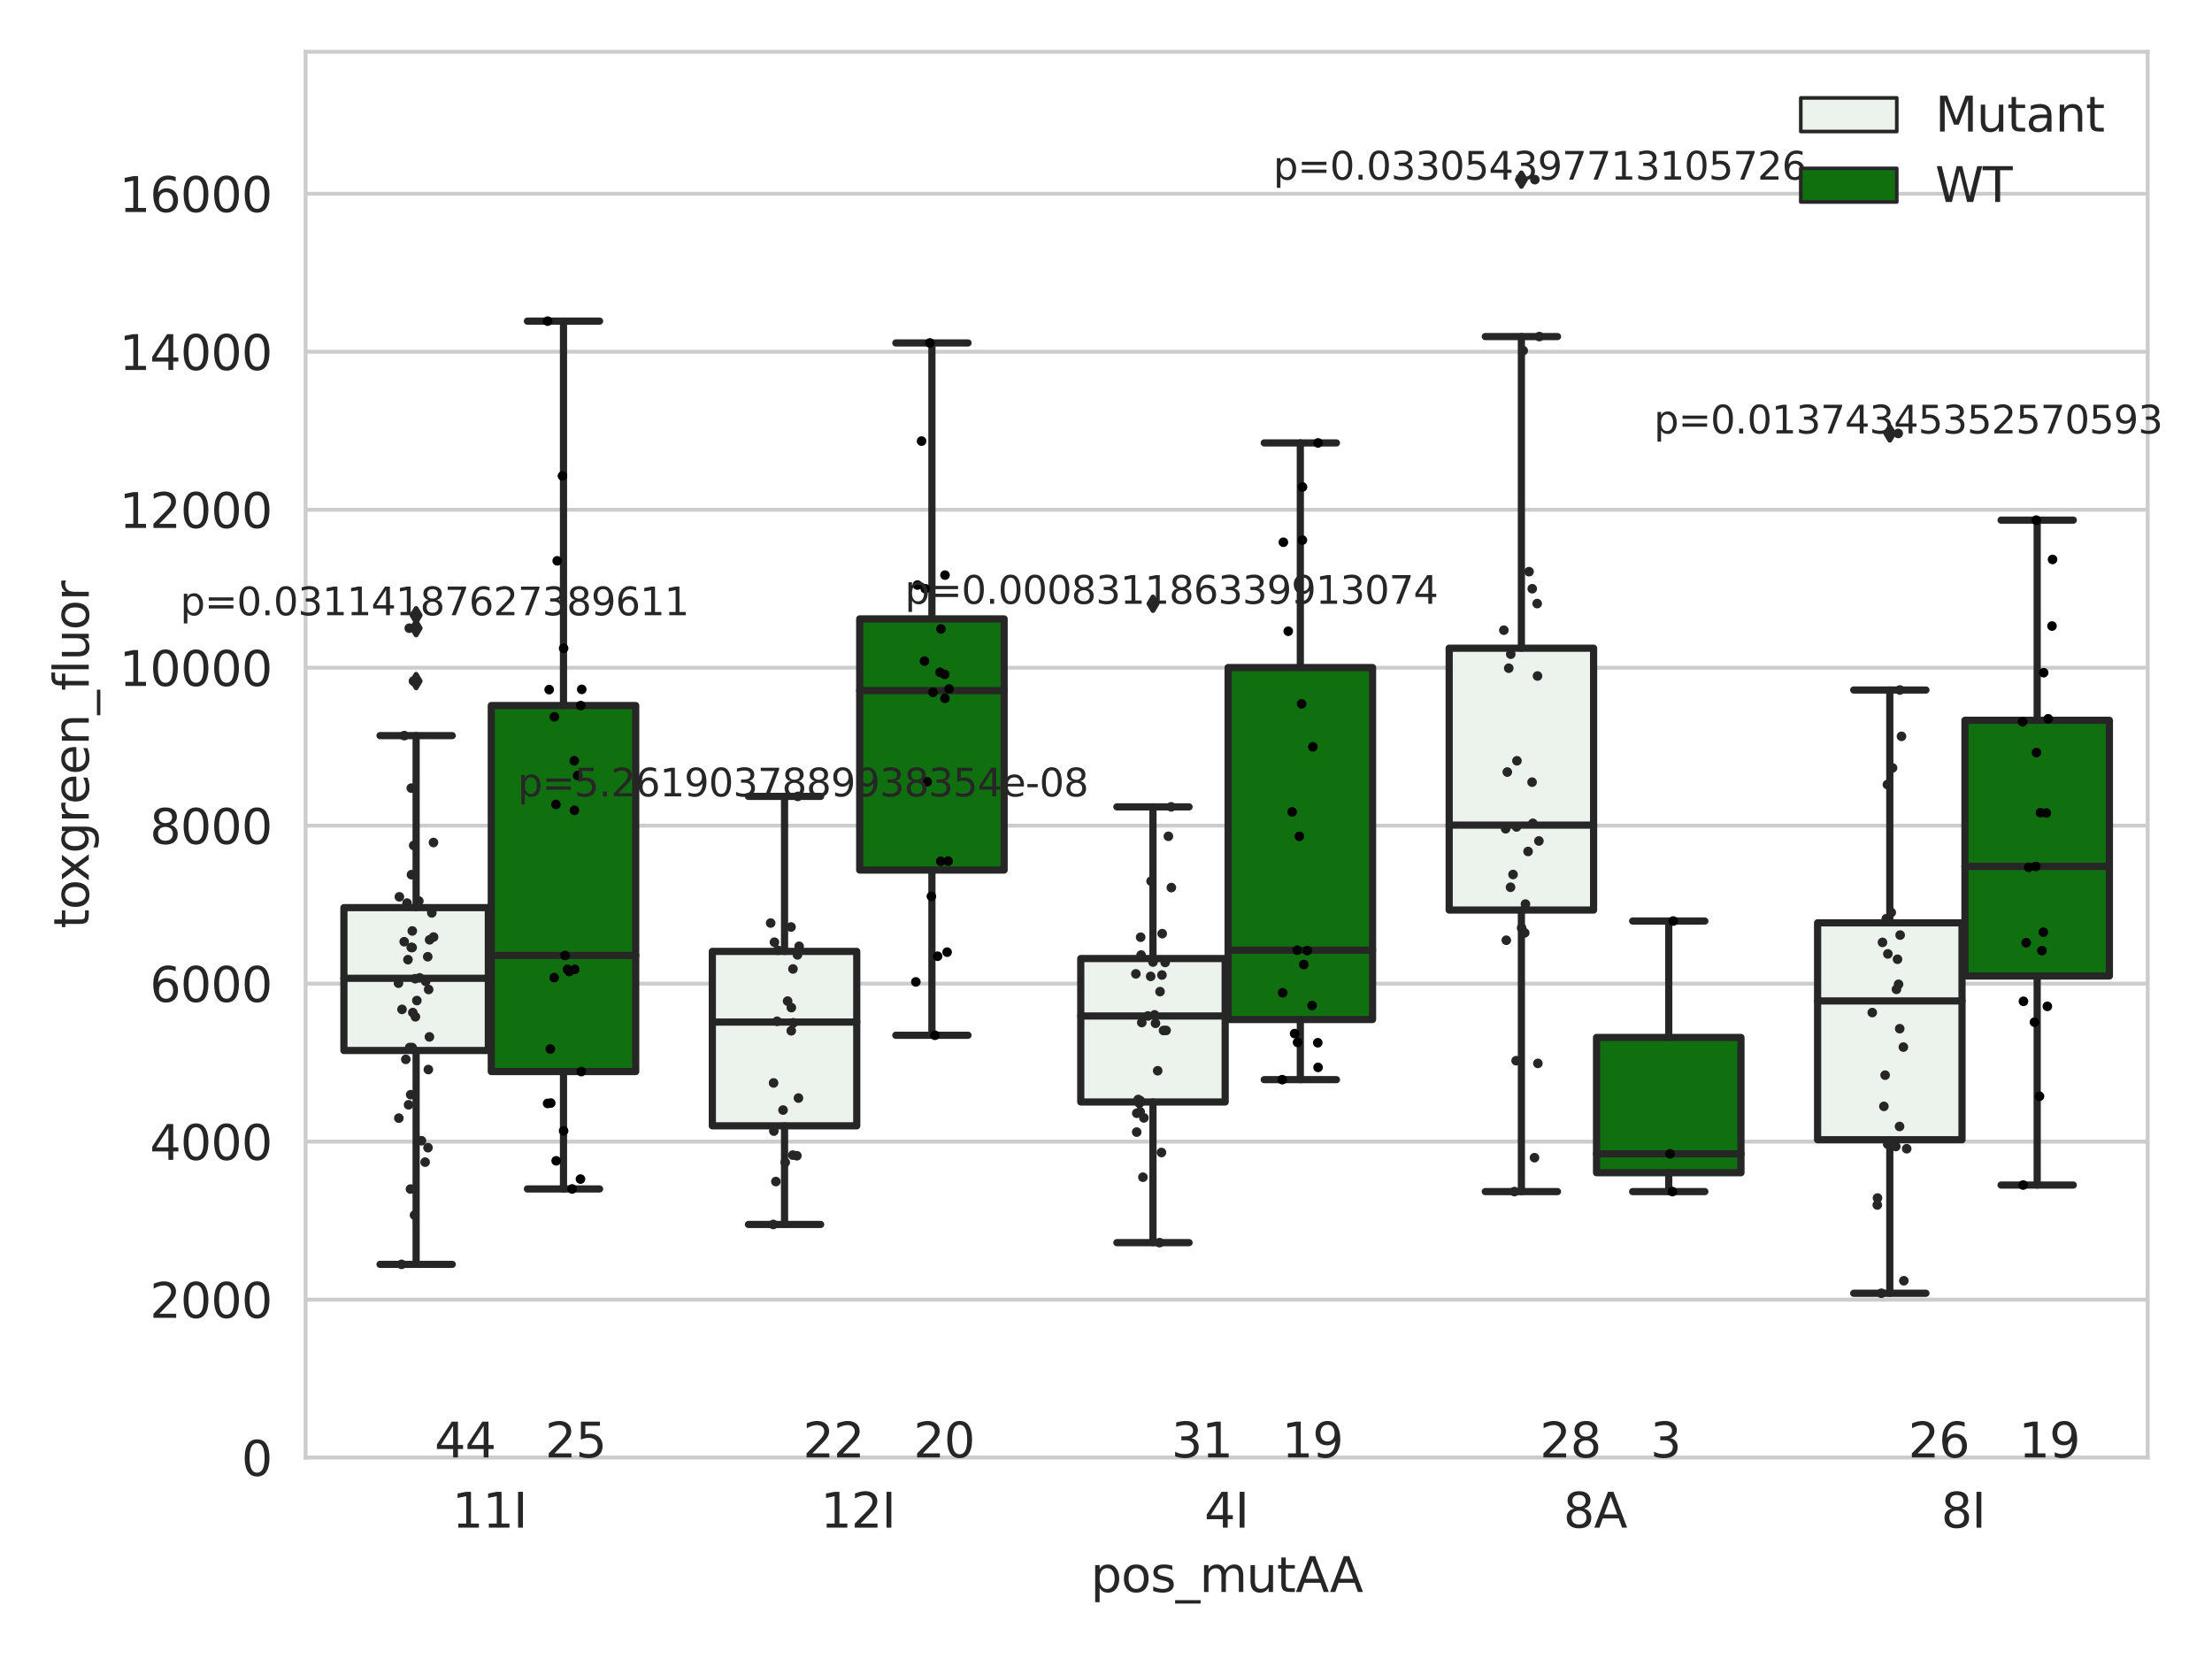 <?xml version="1.0" encoding="utf-8" standalone="no"?>
<!DOCTYPE svg PUBLIC "-//W3C//DTD SVG 1.1//EN"
  "http://www.w3.org/Graphics/SVG/1.1/DTD/svg11.dtd">
<svg xmlns:xlink="http://www.w3.org/1999/xlink" width="460.8pt" height="345.6pt" viewBox="0 0 460.8 345.6" xmlns="http://www.w3.org/2000/svg" version="1.1">
 <defs>
  <style type="text/css">*{stroke-linejoin: round; stroke-linecap: butt}</style>
 </defs>
 <g id="figure_1">
  <g id="patch_1">
   <path d="M 0 345.6 
L 460.8 345.6 
L 460.8 0 
L 0 0 
z
" style="fill: #ffffff"/>
  </g>
  <g id="axes_1">
   <g id="patch_2">
    <path d="M 63.661 303.64 
L 447.406 303.64 
L 447.406 10.8 
L 63.661 10.8 
z
" style="fill: #ffffff"/>
   </g>
   <g id="matplotlib.axis_1">
    <g id="xtick_1">
     <g id="text_1">
      <!-- 11I -->
      <g style="fill: #262626" transform="translate(94.198 318.238)scale(0.1 -0.1)">
       <defs>
        <path id="DejaVuSans-31" d="M 794 531 
L 1825 531 
L 1825 4091 
L 703 3866 
L 703 4441 
L 1819 4666 
L 2450 4666 
L 2450 531 
L 3481 531 
L 3481 0 
L 794 0 
L 794 531 
z
" transform="scale(0.016)"/>
        <path id="DejaVuSans-49" d="M 628 4666 
L 1259 4666 
L 1259 0 
L 628 0 
L 628 4666 
z
" transform="scale(0.016)"/>
       </defs>
       <use xlink:href="#DejaVuSans-31"/>
       <use xlink:href="#DejaVuSans-31" x="63.623"/>
       <use xlink:href="#DejaVuSans-49" x="127.246"/>
      </g>
     </g>
    </g>
    <g id="xtick_2">
     <g id="text_2">
      <!-- 12I -->
      <g style="fill: #262626" transform="translate(170.947 318.238)scale(0.1 -0.1)">
       <defs>
        <path id="DejaVuSans-32" d="M 1228 531 
L 3431 531 
L 3431 0 
L 469 0 
L 469 531 
Q 828 903 1448 1529 
Q 2069 2156 2228 2338 
Q 2531 2678 2651 2914 
Q 2772 3150 2772 3378 
Q 2772 3750 2511 3984 
Q 2250 4219 1831 4219 
Q 1534 4219 1204 4116 
Q 875 4013 500 3803 
L 500 4441 
Q 881 4594 1212 4672 
Q 1544 4750 1819 4750 
Q 2544 4750 2975 4387 
Q 3406 4025 3406 3419 
Q 3406 3131 3298 2873 
Q 3191 2616 2906 2266 
Q 2828 2175 2409 1742 
Q 1991 1309 1228 531 
z
" transform="scale(0.016)"/>
       </defs>
       <use xlink:href="#DejaVuSans-31"/>
       <use xlink:href="#DejaVuSans-32" x="63.623"/>
       <use xlink:href="#DejaVuSans-49" x="127.246"/>
      </g>
     </g>
    </g>
    <g id="xtick_3">
     <g id="text_3">
      <!-- 4I -->
      <g style="fill: #262626" transform="translate(250.877 318.238)scale(0.1 -0.1)">
       <defs>
        <path id="DejaVuSans-34" d="M 2419 4116 
L 825 1625 
L 2419 1625 
L 2419 4116 
z
M 2253 4666 
L 3047 4666 
L 3047 1625 
L 3713 1625 
L 3713 1100 
L 3047 1100 
L 3047 0 
L 2419 0 
L 2419 1100 
L 313 1100 
L 313 1709 
L 2253 4666 
z
" transform="scale(0.016)"/>
       </defs>
       <use xlink:href="#DejaVuSans-34"/>
       <use xlink:href="#DejaVuSans-49" x="63.623"/>
      </g>
     </g>
    </g>
    <g id="xtick_4">
     <g id="text_4">
      <!-- 8A -->
      <g style="fill: #262626" transform="translate(325.681 318.238)scale(0.1 -0.1)">
       <defs>
        <path id="DejaVuSans-38" d="M 2034 2216 
Q 1584 2216 1326 1975 
Q 1069 1734 1069 1313 
Q 1069 891 1326 650 
Q 1584 409 2034 409 
Q 2484 409 2743 651 
Q 3003 894 3003 1313 
Q 3003 1734 2745 1975 
Q 2488 2216 2034 2216 
z
M 1403 2484 
Q 997 2584 770 2862 
Q 544 3141 544 3541 
Q 544 4100 942 4425 
Q 1341 4750 2034 4750 
Q 2731 4750 3128 4425 
Q 3525 4100 3525 3541 
Q 3525 3141 3298 2862 
Q 3072 2584 2669 2484 
Q 3125 2378 3379 2068 
Q 3634 1759 3634 1313 
Q 3634 634 3220 271 
Q 2806 -91 2034 -91 
Q 1263 -91 848 271 
Q 434 634 434 1313 
Q 434 1759 690 2068 
Q 947 2378 1403 2484 
z
M 1172 3481 
Q 1172 3119 1398 2916 
Q 1625 2713 2034 2713 
Q 2441 2713 2670 2916 
Q 2900 3119 2900 3481 
Q 2900 3844 2670 4047 
Q 2441 4250 2034 4250 
Q 1625 4250 1398 4047 
Q 1172 3844 1172 3481 
z
" transform="scale(0.016)"/>
        <path id="DejaVuSans-41" d="M 2188 4044 
L 1331 1722 
L 3047 1722 
L 2188 4044 
z
M 1831 4666 
L 2547 4666 
L 4325 0 
L 3669 0 
L 3244 1197 
L 1141 1197 
L 716 0 
L 50 0 
L 1831 4666 
z
" transform="scale(0.016)"/>
       </defs>
       <use xlink:href="#DejaVuSans-38"/>
       <use xlink:href="#DejaVuSans-41" x="63.623"/>
      </g>
     </g>
    </g>
    <g id="xtick_5">
     <g id="text_5">
      <!-- 8I -->
      <g style="fill: #262626" transform="translate(404.375 318.238)scale(0.1 -0.1)">
       <use xlink:href="#DejaVuSans-38"/>
       <use xlink:href="#DejaVuSans-49" x="63.623"/>
      </g>
     </g>
    </g>
    <g id="text_6">
     <!-- pos_mutAA -->
     <g style="fill: #262626" transform="translate(227.218 331.638)scale(0.1 -0.1)">
      <defs>
       <path id="DejaVuSans-70" d="M 1159 525 
L 1159 -1331 
L 581 -1331 
L 581 3500 
L 1159 3500 
L 1159 2969 
Q 1341 3281 1617 3432 
Q 1894 3584 2278 3584 
Q 2916 3584 3314 3078 
Q 3713 2572 3713 1747 
Q 3713 922 3314 415 
Q 2916 -91 2278 -91 
Q 1894 -91 1617 61 
Q 1341 213 1159 525 
z
M 3116 1747 
Q 3116 2381 2855 2742 
Q 2594 3103 2138 3103 
Q 1681 3103 1420 2742 
Q 1159 2381 1159 1747 
Q 1159 1113 1420 752 
Q 1681 391 2138 391 
Q 2594 391 2855 752 
Q 3116 1113 3116 1747 
z
" transform="scale(0.016)"/>
       <path id="DejaVuSans-6f" d="M 1959 3097 
Q 1497 3097 1228 2736 
Q 959 2375 959 1747 
Q 959 1119 1226 758 
Q 1494 397 1959 397 
Q 2419 397 2687 759 
Q 2956 1122 2956 1747 
Q 2956 2369 2687 2733 
Q 2419 3097 1959 3097 
z
M 1959 3584 
Q 2709 3584 3137 3096 
Q 3566 2609 3566 1747 
Q 3566 888 3137 398 
Q 2709 -91 1959 -91 
Q 1206 -91 779 398 
Q 353 888 353 1747 
Q 353 2609 779 3096 
Q 1206 3584 1959 3584 
z
" transform="scale(0.016)"/>
       <path id="DejaVuSans-73" d="M 2834 3397 
L 2834 2853 
Q 2591 2978 2328 3040 
Q 2066 3103 1784 3103 
Q 1356 3103 1142 2972 
Q 928 2841 928 2578 
Q 928 2378 1081 2264 
Q 1234 2150 1697 2047 
L 1894 2003 
Q 2506 1872 2764 1633 
Q 3022 1394 3022 966 
Q 3022 478 2636 193 
Q 2250 -91 1575 -91 
Q 1294 -91 989 -36 
Q 684 19 347 128 
L 347 722 
Q 666 556 975 473 
Q 1284 391 1588 391 
Q 1994 391 2212 530 
Q 2431 669 2431 922 
Q 2431 1156 2273 1281 
Q 2116 1406 1581 1522 
L 1381 1569 
Q 847 1681 609 1914 
Q 372 2147 372 2553 
Q 372 3047 722 3315 
Q 1072 3584 1716 3584 
Q 2034 3584 2315 3537 
Q 2597 3491 2834 3397 
z
" transform="scale(0.016)"/>
       <path id="DejaVuSans-5f" d="M 3263 -1063 
L 3263 -1509 
L -63 -1509 
L -63 -1063 
L 3263 -1063 
z
" transform="scale(0.016)"/>
       <path id="DejaVuSans-6d" d="M 3328 2828 
Q 3544 3216 3844 3400 
Q 4144 3584 4550 3584 
Q 5097 3584 5394 3201 
Q 5691 2819 5691 2113 
L 5691 0 
L 5113 0 
L 5113 2094 
Q 5113 2597 4934 2840 
Q 4756 3084 4391 3084 
Q 3944 3084 3684 2787 
Q 3425 2491 3425 1978 
L 3425 0 
L 2847 0 
L 2847 2094 
Q 2847 2600 2669 2842 
Q 2491 3084 2119 3084 
Q 1678 3084 1418 2786 
Q 1159 2488 1159 1978 
L 1159 0 
L 581 0 
L 581 3500 
L 1159 3500 
L 1159 2956 
Q 1356 3278 1631 3431 
Q 1906 3584 2284 3584 
Q 2666 3584 2933 3390 
Q 3200 3197 3328 2828 
z
" transform="scale(0.016)"/>
       <path id="DejaVuSans-75" d="M 544 1381 
L 544 3500 
L 1119 3500 
L 1119 1403 
Q 1119 906 1312 657 
Q 1506 409 1894 409 
Q 2359 409 2629 706 
Q 2900 1003 2900 1516 
L 2900 3500 
L 3475 3500 
L 3475 0 
L 2900 0 
L 2900 538 
Q 2691 219 2414 64 
Q 2138 -91 1772 -91 
Q 1169 -91 856 284 
Q 544 659 544 1381 
z
M 1991 3584 
L 1991 3584 
z
" transform="scale(0.016)"/>
       <path id="DejaVuSans-74" d="M 1172 4494 
L 1172 3500 
L 2356 3500 
L 2356 3053 
L 1172 3053 
L 1172 1153 
Q 1172 725 1289 603 
Q 1406 481 1766 481 
L 2356 481 
L 2356 0 
L 1766 0 
Q 1100 0 847 248 
Q 594 497 594 1153 
L 594 3053 
L 172 3053 
L 172 3500 
L 594 3500 
L 594 4494 
L 1172 4494 
z
" transform="scale(0.016)"/>
      </defs>
      <use xlink:href="#DejaVuSans-70"/>
      <use xlink:href="#DejaVuSans-6f" x="63.477"/>
      <use xlink:href="#DejaVuSans-73" x="124.658"/>
      <use xlink:href="#DejaVuSans-5f" x="176.758"/>
      <use xlink:href="#DejaVuSans-6d" x="226.758"/>
      <use xlink:href="#DejaVuSans-75" x="324.17"/>
      <use xlink:href="#DejaVuSans-74" x="387.549"/>
      <use xlink:href="#DejaVuSans-41" x="426.758"/>
      <use xlink:href="#DejaVuSans-41" x="497.916"/>
     </g>
    </g>
   </g>
   <g id="matplotlib.axis_2">
    <g id="ytick_1">
     <g id="line2d_1">
      <path d="M 63.661 303.64 
L 447.406 303.64 
" clip-path="url(#pa264b9fe94)" style="fill: none; stroke: #cccccc; stroke-width: 0.8; stroke-linecap: round"/>
     </g>
     <g id="text_7">
      <!-- 0 -->
      <g style="fill: #262626" transform="translate(50.299 307.439)scale(0.1 -0.1)">
       <defs>
        <path id="DejaVuSans-30" d="M 2034 4250 
Q 1547 4250 1301 3770 
Q 1056 3291 1056 2328 
Q 1056 1369 1301 889 
Q 1547 409 2034 409 
Q 2525 409 2770 889 
Q 3016 1369 3016 2328 
Q 3016 3291 2770 3770 
Q 2525 4250 2034 4250 
z
M 2034 4750 
Q 2819 4750 3233 4129 
Q 3647 3509 3647 2328 
Q 3647 1150 3233 529 
Q 2819 -91 2034 -91 
Q 1250 -91 836 529 
Q 422 1150 422 2328 
Q 422 3509 836 4129 
Q 1250 4750 2034 4750 
z
" transform="scale(0.016)"/>
       </defs>
       <use xlink:href="#DejaVuSans-30"/>
      </g>
     </g>
    </g>
    <g id="ytick_2">
     <g id="line2d_2">
      <path d="M 63.661 270.73 
L 447.406 270.73 
" clip-path="url(#pa264b9fe94)" style="fill: none; stroke: #cccccc; stroke-width: 0.8; stroke-linecap: round"/>
     </g>
     <g id="text_8">
      <!-- 2000 -->
      <g style="fill: #262626" transform="translate(31.211 274.53)scale(0.1 -0.1)">
       <use xlink:href="#DejaVuSans-32"/>
       <use xlink:href="#DejaVuSans-30" x="63.623"/>
       <use xlink:href="#DejaVuSans-30" x="127.246"/>
       <use xlink:href="#DejaVuSans-30" x="190.869"/>
      </g>
     </g>
    </g>
    <g id="ytick_3">
     <g id="line2d_3">
      <path d="M 63.661 237.821 
L 447.406 237.821 
" clip-path="url(#pa264b9fe94)" style="fill: none; stroke: #cccccc; stroke-width: 0.8; stroke-linecap: round"/>
     </g>
     <g id="text_9">
      <!-- 4000 -->
      <g style="fill: #262626" transform="translate(31.211 241.62)scale(0.1 -0.1)">
       <use xlink:href="#DejaVuSans-34"/>
       <use xlink:href="#DejaVuSans-30" x="63.623"/>
       <use xlink:href="#DejaVuSans-30" x="127.246"/>
       <use xlink:href="#DejaVuSans-30" x="190.869"/>
      </g>
     </g>
    </g>
    <g id="ytick_4">
     <g id="line2d_4">
      <path d="M 63.661 204.911 
L 447.406 204.911 
" clip-path="url(#pa264b9fe94)" style="fill: none; stroke: #cccccc; stroke-width: 0.8; stroke-linecap: round"/>
     </g>
     <g id="text_10">
      <!-- 6000 -->
      <g style="fill: #262626" transform="translate(31.211 208.711)scale(0.1 -0.1)">
       <defs>
        <path id="DejaVuSans-36" d="M 2113 2584 
Q 1688 2584 1439 2293 
Q 1191 2003 1191 1497 
Q 1191 994 1439 701 
Q 1688 409 2113 409 
Q 2538 409 2786 701 
Q 3034 994 3034 1497 
Q 3034 2003 2786 2293 
Q 2538 2584 2113 2584 
z
M 3366 4563 
L 3366 3988 
Q 3128 4100 2886 4159 
Q 2644 4219 2406 4219 
Q 1781 4219 1451 3797 
Q 1122 3375 1075 2522 
Q 1259 2794 1537 2939 
Q 1816 3084 2150 3084 
Q 2853 3084 3261 2657 
Q 3669 2231 3669 1497 
Q 3669 778 3244 343 
Q 2819 -91 2113 -91 
Q 1303 -91 875 529 
Q 447 1150 447 2328 
Q 447 3434 972 4092 
Q 1497 4750 2381 4750 
Q 2619 4750 2861 4703 
Q 3103 4656 3366 4563 
z
" transform="scale(0.016)"/>
       </defs>
       <use xlink:href="#DejaVuSans-36"/>
       <use xlink:href="#DejaVuSans-30" x="63.623"/>
       <use xlink:href="#DejaVuSans-30" x="127.246"/>
       <use xlink:href="#DejaVuSans-30" x="190.869"/>
      </g>
     </g>
    </g>
    <g id="ytick_5">
     <g id="line2d_5">
      <path d="M 63.661 172.002 
L 447.406 172.002 
" clip-path="url(#pa264b9fe94)" style="fill: none; stroke: #cccccc; stroke-width: 0.8; stroke-linecap: round"/>
     </g>
     <g id="text_11">
      <!-- 8000 -->
      <g style="fill: #262626" transform="translate(31.211 175.801)scale(0.1 -0.1)">
       <use xlink:href="#DejaVuSans-38"/>
       <use xlink:href="#DejaVuSans-30" x="63.623"/>
       <use xlink:href="#DejaVuSans-30" x="127.246"/>
       <use xlink:href="#DejaVuSans-30" x="190.869"/>
      </g>
     </g>
    </g>
    <g id="ytick_6">
     <g id="line2d_6">
      <path d="M 63.661 139.092 
L 447.406 139.092 
" clip-path="url(#pa264b9fe94)" style="fill: none; stroke: #cccccc; stroke-width: 0.8; stroke-linecap: round"/>
     </g>
     <g id="text_12">
      <!-- 10000 -->
      <g style="fill: #262626" transform="translate(24.849 142.892)scale(0.1 -0.1)">
       <use xlink:href="#DejaVuSans-31"/>
       <use xlink:href="#DejaVuSans-30" x="63.623"/>
       <use xlink:href="#DejaVuSans-30" x="127.246"/>
       <use xlink:href="#DejaVuSans-30" x="190.869"/>
       <use xlink:href="#DejaVuSans-30" x="254.492"/>
      </g>
     </g>
    </g>
    <g id="ytick_7">
     <g id="line2d_7">
      <path d="M 63.661 106.183 
L 447.406 106.183 
" clip-path="url(#pa264b9fe94)" style="fill: none; stroke: #cccccc; stroke-width: 0.8; stroke-linecap: round"/>
     </g>
     <g id="text_13">
      <!-- 12000 -->
      <g style="fill: #262626" transform="translate(24.849 109.982)scale(0.1 -0.1)">
       <use xlink:href="#DejaVuSans-31"/>
       <use xlink:href="#DejaVuSans-32" x="63.623"/>
       <use xlink:href="#DejaVuSans-30" x="127.246"/>
       <use xlink:href="#DejaVuSans-30" x="190.869"/>
       <use xlink:href="#DejaVuSans-30" x="254.492"/>
      </g>
     </g>
    </g>
    <g id="ytick_8">
     <g id="line2d_8">
      <path d="M 63.661 73.273 
L 447.406 73.273 
" clip-path="url(#pa264b9fe94)" style="fill: none; stroke: #cccccc; stroke-width: 0.8; stroke-linecap: round"/>
     </g>
     <g id="text_14">
      <!-- 14000 -->
      <g style="fill: #262626" transform="translate(24.849 77.072)scale(0.1 -0.1)">
       <use xlink:href="#DejaVuSans-31"/>
       <use xlink:href="#DejaVuSans-34" x="63.623"/>
       <use xlink:href="#DejaVuSans-30" x="127.246"/>
       <use xlink:href="#DejaVuSans-30" x="190.869"/>
       <use xlink:href="#DejaVuSans-30" x="254.492"/>
      </g>
     </g>
    </g>
    <g id="ytick_9">
     <g id="line2d_9">
      <path d="M 63.661 40.364 
L 447.406 40.364 
" clip-path="url(#pa264b9fe94)" style="fill: none; stroke: #cccccc; stroke-width: 0.8; stroke-linecap: round"/>
     </g>
     <g id="text_15">
      <!-- 16000 -->
      <g style="fill: #262626" transform="translate(24.849 44.163)scale(0.1 -0.1)">
       <use xlink:href="#DejaVuSans-31"/>
       <use xlink:href="#DejaVuSans-36" x="63.623"/>
       <use xlink:href="#DejaVuSans-30" x="127.246"/>
       <use xlink:href="#DejaVuSans-30" x="190.869"/>
       <use xlink:href="#DejaVuSans-30" x="254.492"/>
      </g>
     </g>
    </g>
    <g id="text_16">
     <!-- toxgreen_fluor -->
     <g style="fill: #262626" transform="translate(18.491 193.415)rotate(-90)scale(0.1 -0.1)">
      <defs>
       <path id="DejaVuSans-78" d="M 3513 3500 
L 2247 1797 
L 3578 0 
L 2900 0 
L 1881 1375 
L 863 0 
L 184 0 
L 1544 1831 
L 300 3500 
L 978 3500 
L 1906 2253 
L 2834 3500 
L 3513 3500 
z
" transform="scale(0.016)"/>
       <path id="DejaVuSans-67" d="M 2906 1791 
Q 2906 2416 2648 2759 
Q 2391 3103 1925 3103 
Q 1463 3103 1205 2759 
Q 947 2416 947 1791 
Q 947 1169 1205 825 
Q 1463 481 1925 481 
Q 2391 481 2648 825 
Q 2906 1169 2906 1791 
z
M 3481 434 
Q 3481 -459 3084 -895 
Q 2688 -1331 1869 -1331 
Q 1566 -1331 1297 -1286 
Q 1028 -1241 775 -1147 
L 775 -588 
Q 1028 -725 1275 -790 
Q 1522 -856 1778 -856 
Q 2344 -856 2625 -561 
Q 2906 -266 2906 331 
L 2906 616 
Q 2728 306 2450 153 
Q 2172 0 1784 0 
Q 1141 0 747 490 
Q 353 981 353 1791 
Q 353 2603 747 3093 
Q 1141 3584 1784 3584 
Q 2172 3584 2450 3431 
Q 2728 3278 2906 2969 
L 2906 3500 
L 3481 3500 
L 3481 434 
z
" transform="scale(0.016)"/>
       <path id="DejaVuSans-72" d="M 2631 2963 
Q 2534 3019 2420 3045 
Q 2306 3072 2169 3072 
Q 1681 3072 1420 2755 
Q 1159 2438 1159 1844 
L 1159 0 
L 581 0 
L 581 3500 
L 1159 3500 
L 1159 2956 
Q 1341 3275 1631 3429 
Q 1922 3584 2338 3584 
Q 2397 3584 2469 3576 
Q 2541 3569 2628 3553 
L 2631 2963 
z
" transform="scale(0.016)"/>
       <path id="DejaVuSans-65" d="M 3597 1894 
L 3597 1613 
L 953 1613 
Q 991 1019 1311 708 
Q 1631 397 2203 397 
Q 2534 397 2845 478 
Q 3156 559 3463 722 
L 3463 178 
Q 3153 47 2828 -22 
Q 2503 -91 2169 -91 
Q 1331 -91 842 396 
Q 353 884 353 1716 
Q 353 2575 817 3079 
Q 1281 3584 2069 3584 
Q 2775 3584 3186 3129 
Q 3597 2675 3597 1894 
z
M 3022 2063 
Q 3016 2534 2758 2815 
Q 2500 3097 2075 3097 
Q 1594 3097 1305 2825 
Q 1016 2553 972 2059 
L 3022 2063 
z
" transform="scale(0.016)"/>
       <path id="DejaVuSans-6e" d="M 3513 2113 
L 3513 0 
L 2938 0 
L 2938 2094 
Q 2938 2591 2744 2837 
Q 2550 3084 2163 3084 
Q 1697 3084 1428 2787 
Q 1159 2491 1159 1978 
L 1159 0 
L 581 0 
L 581 3500 
L 1159 3500 
L 1159 2956 
Q 1366 3272 1645 3428 
Q 1925 3584 2291 3584 
Q 2894 3584 3203 3211 
Q 3513 2838 3513 2113 
z
" transform="scale(0.016)"/>
       <path id="DejaVuSans-66" d="M 2375 4863 
L 2375 4384 
L 1825 4384 
Q 1516 4384 1395 4259 
Q 1275 4134 1275 3809 
L 1275 3500 
L 2222 3500 
L 2222 3053 
L 1275 3053 
L 1275 0 
L 697 0 
L 697 3053 
L 147 3053 
L 147 3500 
L 697 3500 
L 697 3744 
Q 697 4328 969 4595 
Q 1241 4863 1831 4863 
L 2375 4863 
z
" transform="scale(0.016)"/>
       <path id="DejaVuSans-6c" d="M 603 4863 
L 1178 4863 
L 1178 0 
L 603 0 
L 603 4863 
z
" transform="scale(0.016)"/>
      </defs>
      <use xlink:href="#DejaVuSans-74"/>
      <use xlink:href="#DejaVuSans-6f" x="39.209"/>
      <use xlink:href="#DejaVuSans-78" x="97.266"/>
      <use xlink:href="#DejaVuSans-67" x="156.445"/>
      <use xlink:href="#DejaVuSans-72" x="219.922"/>
      <use xlink:href="#DejaVuSans-65" x="258.785"/>
      <use xlink:href="#DejaVuSans-65" x="320.309"/>
      <use xlink:href="#DejaVuSans-6e" x="381.832"/>
      <use xlink:href="#DejaVuSans-5f" x="445.211"/>
      <use xlink:href="#DejaVuSans-66" x="495.211"/>
      <use xlink:href="#DejaVuSans-6c" x="530.416"/>
      <use xlink:href="#DejaVuSans-75" x="558.199"/>
      <use xlink:href="#DejaVuSans-6f" x="621.578"/>
      <use xlink:href="#DejaVuSans-72" x="682.76"/>
     </g>
    </g>
   </g>
   <g id="patch_3">
    <path d="M 71.643 218.842 
L 101.729 218.842 
L 101.729 189.079 
L 71.643 189.079 
L 71.643 218.842 
z
" clip-path="url(#pa264b9fe94)" style="fill: #ecf2ec; stroke: #262626; stroke-width: 1.5; stroke-linejoin: miter"/>
   </g>
   <g id="patch_4">
    <path d="M 102.343 223.225 
L 132.428 223.225 
L 132.428 146.98 
L 102.343 146.98 
L 102.343 223.225 
z
" clip-path="url(#pa264b9fe94)" style="fill: #107010; stroke: #262626; stroke-width: 1.5; stroke-linejoin: miter"/>
   </g>
   <g id="patch_5">
    <path d="M 148.392 234.532 
L 178.478 234.532 
L 178.478 198.189 
L 148.392 198.189 
L 148.392 234.532 
z
" clip-path="url(#pa264b9fe94)" style="fill: #ecf2ec; stroke: #262626; stroke-width: 1.5; stroke-linejoin: miter"/>
   </g>
   <g id="patch_6">
    <path d="M 179.092 181.25 
L 209.177 181.25 
L 209.177 128.929 
L 179.092 128.929 
L 179.092 181.25 
z
" clip-path="url(#pa264b9fe94)" style="fill: #107010; stroke: #262626; stroke-width: 1.5; stroke-linejoin: miter"/>
   </g>
   <g id="patch_7">
    <path d="M 225.141 229.559 
L 255.226 229.559 
L 255.226 199.684 
L 225.141 199.684 
L 225.141 229.559 
z
" clip-path="url(#pa264b9fe94)" style="fill: #ecf2ec; stroke: #262626; stroke-width: 1.5; stroke-linejoin: miter"/>
   </g>
   <g id="patch_8">
    <path d="M 255.84 212.386 
L 285.926 212.386 
L 285.926 139.061 
L 255.84 139.061 
L 255.84 212.386 
z
" clip-path="url(#pa264b9fe94)" style="fill: #107010; stroke: #262626; stroke-width: 1.5; stroke-linejoin: miter"/>
   </g>
   <g id="patch_9">
    <path d="M 301.89 189.583 
L 331.975 189.583 
L 331.975 135.028 
L 301.89 135.028 
L 301.89 189.583 
z
" clip-path="url(#pa264b9fe94)" style="fill: #ecf2ec; stroke: #262626; stroke-width: 1.5; stroke-linejoin: miter"/>
   </g>
   <g id="patch_10">
    <path d="M 332.589 244.3 
L 362.675 244.3 
L 362.675 216.119 
L 332.589 216.119 
L 332.589 244.3 
z
" clip-path="url(#pa264b9fe94)" style="fill: #107010; stroke: #262626; stroke-width: 1.5; stroke-linejoin: miter"/>
   </g>
   <g id="patch_11">
    <path d="M 378.639 237.431 
L 408.724 237.431 
L 408.724 192.241 
L 378.639 192.241 
L 378.639 237.431 
z
" clip-path="url(#pa264b9fe94)" style="fill: #ecf2ec; stroke: #262626; stroke-width: 1.5; stroke-linejoin: miter"/>
   </g>
   <g id="patch_12">
    <path d="M 409.338 203.311 
L 439.424 203.311 
L 439.424 150.053 
L 409.338 150.053 
L 409.338 203.311 
z
" clip-path="url(#pa264b9fe94)" style="fill: #107010; stroke: #262626; stroke-width: 1.5; stroke-linejoin: miter"/>
   </g>
   <g id="patch_13">
    <path d="M 102.036 303.64 
L 102.036 303.64 
L 102.036 303.64 
L 102.036 303.64 
z
" clip-path="url(#pa264b9fe94)" style="fill: #ecf2ec; stroke: #262626; stroke-width: 0.75; stroke-linejoin: miter"/>
   </g>
   <g id="patch_14">
    <path d="M 102.036 303.64 
L 102.036 303.64 
L 102.036 303.64 
L 102.036 303.64 
z
" clip-path="url(#pa264b9fe94)" style="fill: #107010; stroke: #262626; stroke-width: 0.75; stroke-linejoin: miter"/>
   </g>
   <g id="PathCollection_1"/>
   <g id="PathCollection_2"/>
   <g id="line2d_10">
    <path d="M 86.686 218.842 
L 86.686 263.389 
" clip-path="url(#pa264b9fe94)" style="fill: none; stroke: #262626; stroke-width: 1.5; stroke-linecap: round"/>
   </g>
   <g id="line2d_11">
    <path d="M 86.686 189.079 
L 86.686 153.239 
" clip-path="url(#pa264b9fe94)" style="fill: none; stroke: #262626; stroke-width: 1.5; stroke-linecap: round"/>
   </g>
   <g id="line2d_12">
    <path d="M 79.165 263.389 
L 94.207 263.389 
" clip-path="url(#pa264b9fe94)" style="fill: none; stroke: #262626; stroke-width: 1.5; stroke-linecap: round"/>
   </g>
   <g id="line2d_13">
    <path d="M 79.165 153.239 
L 94.207 153.239 
" clip-path="url(#pa264b9fe94)" style="fill: none; stroke: #262626; stroke-width: 1.5; stroke-linecap: round"/>
   </g>
   <g id="line2d_14">
    <defs>
     <path id="m3b6e26bcda" d="M -0 1.414 
L 0.849 0 
L 0 -1.414 
L -0.849 -0 
z
" style="stroke: #262626; stroke-linejoin: miter"/>
    </defs>
    <g clip-path="url(#pa264b9fe94)">
     <use xlink:href="#m3b6e26bcda" x="86.686" y="141.877" style="fill: #262626; stroke: #262626; stroke-linejoin: miter"/>
     <use xlink:href="#m3b6e26bcda" x="86.686" y="130.863" style="fill: #262626; stroke: #262626; stroke-linejoin: miter"/>
     <use xlink:href="#m3b6e26bcda" x="86.686" y="128.169" style="fill: #262626; stroke: #262626; stroke-linejoin: miter"/>
    </g>
   </g>
   <g id="line2d_15">
    <path d="M 117.385 223.225 
L 117.385 247.679 
" clip-path="url(#pa264b9fe94)" style="fill: none; stroke: #262626; stroke-width: 1.5; stroke-linecap: round"/>
   </g>
   <g id="line2d_16">
    <path d="M 117.385 146.98 
L 117.385 66.898 
" clip-path="url(#pa264b9fe94)" style="fill: none; stroke: #262626; stroke-width: 1.5; stroke-linecap: round"/>
   </g>
   <g id="line2d_17">
    <path d="M 109.864 247.679 
L 124.907 247.679 
" clip-path="url(#pa264b9fe94)" style="fill: none; stroke: #262626; stroke-width: 1.5; stroke-linecap: round"/>
   </g>
   <g id="line2d_18">
    <path d="M 109.864 66.898 
L 124.907 66.898 
" clip-path="url(#pa264b9fe94)" style="fill: none; stroke: #262626; stroke-width: 1.5; stroke-linecap: round"/>
   </g>
   <g id="line2d_19"/>
   <g id="line2d_20">
    <path d="M 163.435 234.532 
L 163.435 255.079 
" clip-path="url(#pa264b9fe94)" style="fill: none; stroke: #262626; stroke-width: 1.5; stroke-linecap: round"/>
   </g>
   <g id="line2d_21">
    <path d="M 163.435 198.189 
L 163.435 165.905 
" clip-path="url(#pa264b9fe94)" style="fill: none; stroke: #262626; stroke-width: 1.5; stroke-linecap: round"/>
   </g>
   <g id="line2d_22">
    <path d="M 155.913 255.079 
L 170.956 255.079 
" clip-path="url(#pa264b9fe94)" style="fill: none; stroke: #262626; stroke-width: 1.5; stroke-linecap: round"/>
   </g>
   <g id="line2d_23">
    <path d="M 155.913 165.905 
L 170.956 165.905 
" clip-path="url(#pa264b9fe94)" style="fill: none; stroke: #262626; stroke-width: 1.5; stroke-linecap: round"/>
   </g>
   <g id="line2d_24"/>
   <g id="line2d_25">
    <path d="M 194.134 181.25 
L 194.134 215.663 
" clip-path="url(#pa264b9fe94)" style="fill: none; stroke: #262626; stroke-width: 1.5; stroke-linecap: round"/>
   </g>
   <g id="line2d_26">
    <path d="M 194.134 128.929 
L 194.134 71.446 
" clip-path="url(#pa264b9fe94)" style="fill: none; stroke: #262626; stroke-width: 1.5; stroke-linecap: round"/>
   </g>
   <g id="line2d_27">
    <path d="M 186.613 215.663 
L 201.656 215.663 
" clip-path="url(#pa264b9fe94)" style="fill: none; stroke: #262626; stroke-width: 1.5; stroke-linecap: round"/>
   </g>
   <g id="line2d_28">
    <path d="M 186.613 71.446 
L 201.656 71.446 
" clip-path="url(#pa264b9fe94)" style="fill: none; stroke: #262626; stroke-width: 1.5; stroke-linecap: round"/>
   </g>
   <g id="line2d_29"/>
   <g id="line2d_30">
    <path d="M 240.184 229.559 
L 240.184 258.865 
" clip-path="url(#pa264b9fe94)" style="fill: none; stroke: #262626; stroke-width: 1.5; stroke-linecap: round"/>
   </g>
   <g id="line2d_31">
    <path d="M 240.184 199.684 
L 240.184 168.084 
" clip-path="url(#pa264b9fe94)" style="fill: none; stroke: #262626; stroke-width: 1.5; stroke-linecap: round"/>
   </g>
   <g id="line2d_32">
    <path d="M 232.662 258.865 
L 247.705 258.865 
" clip-path="url(#pa264b9fe94)" style="fill: none; stroke: #262626; stroke-width: 1.5; stroke-linecap: round"/>
   </g>
   <g id="line2d_33">
    <path d="M 232.662 168.084 
L 247.705 168.084 
" clip-path="url(#pa264b9fe94)" style="fill: none; stroke: #262626; stroke-width: 1.5; stroke-linecap: round"/>
   </g>
   <g id="line2d_34">
    <g clip-path="url(#pa264b9fe94)">
     <use xlink:href="#m3b6e26bcda" x="240.184" y="125.775" style="fill: #262626; stroke: #262626; stroke-linejoin: miter"/>
    </g>
   </g>
   <g id="line2d_35">
    <path d="M 270.883 212.386 
L 270.883 224.911 
" clip-path="url(#pa264b9fe94)" style="fill: none; stroke: #262626; stroke-width: 1.5; stroke-linecap: round"/>
   </g>
   <g id="line2d_36">
    <path d="M 270.883 139.061 
L 270.883 92.269 
" clip-path="url(#pa264b9fe94)" style="fill: none; stroke: #262626; stroke-width: 1.5; stroke-linecap: round"/>
   </g>
   <g id="line2d_37">
    <path d="M 263.362 224.911 
L 278.405 224.911 
" clip-path="url(#pa264b9fe94)" style="fill: none; stroke: #262626; stroke-width: 1.5; stroke-linecap: round"/>
   </g>
   <g id="line2d_38">
    <path d="M 263.362 92.269 
L 278.405 92.269 
" clip-path="url(#pa264b9fe94)" style="fill: none; stroke: #262626; stroke-width: 1.5; stroke-linecap: round"/>
   </g>
   <g id="line2d_39"/>
   <g id="line2d_40">
    <path d="M 316.933 189.583 
L 316.933 248.23 
" clip-path="url(#pa264b9fe94)" style="fill: none; stroke: #262626; stroke-width: 1.5; stroke-linecap: round"/>
   </g>
   <g id="line2d_41">
    <path d="M 316.933 135.028 
L 316.933 70.111 
" clip-path="url(#pa264b9fe94)" style="fill: none; stroke: #262626; stroke-width: 1.5; stroke-linecap: round"/>
   </g>
   <g id="line2d_42">
    <path d="M 309.411 248.23 
L 324.454 248.23 
" clip-path="url(#pa264b9fe94)" style="fill: none; stroke: #262626; stroke-width: 1.5; stroke-linecap: round"/>
   </g>
   <g id="line2d_43">
    <path d="M 309.411 70.111 
L 324.454 70.111 
" clip-path="url(#pa264b9fe94)" style="fill: none; stroke: #262626; stroke-width: 1.5; stroke-linecap: round"/>
   </g>
   <g id="line2d_44">
    <g clip-path="url(#pa264b9fe94)">
     <use xlink:href="#m3b6e26bcda" x="316.933" y="37.422" style="fill: #262626; stroke: #262626; stroke-linejoin: miter"/>
    </g>
   </g>
   <g id="line2d_45">
    <path d="M 347.632 244.3 
L 347.632 248.231 
" clip-path="url(#pa264b9fe94)" style="fill: none; stroke: #262626; stroke-width: 1.5; stroke-linecap: round"/>
   </g>
   <g id="line2d_46">
    <path d="M 347.632 216.119 
L 347.632 191.869 
" clip-path="url(#pa264b9fe94)" style="fill: none; stroke: #262626; stroke-width: 1.5; stroke-linecap: round"/>
   </g>
   <g id="line2d_47">
    <path d="M 340.111 248.231 
L 355.154 248.231 
" clip-path="url(#pa264b9fe94)" style="fill: none; stroke: #262626; stroke-width: 1.5; stroke-linecap: round"/>
   </g>
   <g id="line2d_48">
    <path d="M 340.111 191.869 
L 355.154 191.869 
" clip-path="url(#pa264b9fe94)" style="fill: none; stroke: #262626; stroke-width: 1.5; stroke-linecap: round"/>
   </g>
   <g id="line2d_49"/>
   <g id="line2d_50">
    <path d="M 393.682 237.431 
L 393.682 269.409 
" clip-path="url(#pa264b9fe94)" style="fill: none; stroke: #262626; stroke-width: 1.5; stroke-linecap: round"/>
   </g>
   <g id="line2d_51">
    <path d="M 393.682 192.241 
L 393.682 143.743 
" clip-path="url(#pa264b9fe94)" style="fill: none; stroke: #262626; stroke-width: 1.5; stroke-linecap: round"/>
   </g>
   <g id="line2d_52">
    <path d="M 386.16 269.409 
L 401.203 269.409 
" clip-path="url(#pa264b9fe94)" style="fill: none; stroke: #262626; stroke-width: 1.5; stroke-linecap: round"/>
   </g>
   <g id="line2d_53">
    <path d="M 386.16 143.743 
L 401.203 143.743 
" clip-path="url(#pa264b9fe94)" style="fill: none; stroke: #262626; stroke-width: 1.5; stroke-linecap: round"/>
   </g>
   <g id="line2d_54">
    <g clip-path="url(#pa264b9fe94)">
     <use xlink:href="#m3b6e26bcda" x="393.682" y="90.296" style="fill: #262626; stroke: #262626; stroke-linejoin: miter"/>
    </g>
   </g>
   <g id="line2d_55">
    <path d="M 424.381 203.311 
L 424.381 246.865 
" clip-path="url(#pa264b9fe94)" style="fill: none; stroke: #262626; stroke-width: 1.5; stroke-linecap: round"/>
   </g>
   <g id="line2d_56">
    <path d="M 424.381 150.053 
L 424.381 108.354 
" clip-path="url(#pa264b9fe94)" style="fill: none; stroke: #262626; stroke-width: 1.5; stroke-linecap: round"/>
   </g>
   <g id="line2d_57">
    <path d="M 416.86 246.865 
L 431.902 246.865 
" clip-path="url(#pa264b9fe94)" style="fill: none; stroke: #262626; stroke-width: 1.5; stroke-linecap: round"/>
   </g>
   <g id="line2d_58">
    <path d="M 416.86 108.354 
L 431.902 108.354 
" clip-path="url(#pa264b9fe94)" style="fill: none; stroke: #262626; stroke-width: 1.5; stroke-linecap: round"/>
   </g>
   <g id="line2d_59"/>
   <g id="line2d_60">
    <path d="M 71.643 203.798 
L 101.729 203.798 
" clip-path="url(#pa264b9fe94)" style="fill: none; stroke: #262626; stroke-width: 1.5; stroke-linecap: round"/>
   </g>
   <g id="line2d_61">
    <path d="M 102.343 199.046 
L 132.428 199.046 
" clip-path="url(#pa264b9fe94)" style="fill: none; stroke: #262626; stroke-width: 1.5; stroke-linecap: round"/>
   </g>
   <g id="line2d_62">
    <path d="M 148.392 212.912 
L 178.478 212.912 
" clip-path="url(#pa264b9fe94)" style="fill: none; stroke: #262626; stroke-width: 1.5; stroke-linecap: round"/>
   </g>
   <g id="line2d_63">
    <path d="M 179.092 143.873 
L 209.177 143.873 
" clip-path="url(#pa264b9fe94)" style="fill: none; stroke: #262626; stroke-width: 1.5; stroke-linecap: round"/>
   </g>
   <g id="line2d_64">
    <path d="M 225.141 211.645 
L 255.226 211.645 
" clip-path="url(#pa264b9fe94)" style="fill: none; stroke: #262626; stroke-width: 1.5; stroke-linecap: round"/>
   </g>
   <g id="line2d_65">
    <path d="M 255.84 197.95 
L 285.926 197.95 
" clip-path="url(#pa264b9fe94)" style="fill: none; stroke: #262626; stroke-width: 1.5; stroke-linecap: round"/>
   </g>
   <g id="line2d_66">
    <path d="M 301.89 171.887 
L 331.975 171.887 
" clip-path="url(#pa264b9fe94)" style="fill: none; stroke: #262626; stroke-width: 1.5; stroke-linecap: round"/>
   </g>
   <g id="line2d_67">
    <path d="M 332.589 240.37 
L 362.675 240.37 
" clip-path="url(#pa264b9fe94)" style="fill: none; stroke: #262626; stroke-width: 1.5; stroke-linecap: round"/>
   </g>
   <g id="line2d_68">
    <path d="M 378.639 208.516 
L 408.724 208.516 
" clip-path="url(#pa264b9fe94)" style="fill: none; stroke: #262626; stroke-width: 1.5; stroke-linecap: round"/>
   </g>
   <g id="line2d_69">
    <path d="M 409.338 180.495 
L 439.424 180.495 
" clip-path="url(#pa264b9fe94)" style="fill: none; stroke: #262626; stroke-width: 1.5; stroke-linecap: round"/>
   </g>
   <g id="patch_15">
    <path d="M 63.661 303.64 
L 63.661 10.8 
" style="fill: none; stroke: #cccccc; stroke-width: 0.8; stroke-linejoin: miter; stroke-linecap: square"/>
   </g>
   <g id="patch_16">
    <path d="M 447.406 303.64 
L 447.406 10.8 
" style="fill: none; stroke: #cccccc; stroke-width: 0.8; stroke-linejoin: miter; stroke-linecap: square"/>
   </g>
   <g id="patch_17">
    <path d="M 63.661 303.64 
L 447.406 303.64 
" style="fill: none; stroke: #cccccc; stroke-width: 0.8; stroke-linejoin: miter; stroke-linecap: square"/>
   </g>
   <g id="patch_18">
    <path d="M 63.661 10.8 
L 447.406 10.8 
" style="fill: none; stroke: #cccccc; stroke-width: 0.8; stroke-linejoin: miter; stroke-linecap: square"/>
   </g>
   <g id="PathCollection_3">
    <defs>
     <path id="C0_0_3154f2453d" d="M 0 1 
C 0.265 1 0.52 0.895 0.707 0.707 
C 0.895 0.52 1 0.265 1 -0 
C 1 -0.265 0.895 -0.52 0.707 -0.707 
C 0.52 -0.895 0.265 -1 0 -1 
C -0.265 -1 -0.52 -0.895 -0.707 -0.707 
C -0.895 -0.52 -1 -0.265 -1 0 
C -1 0.265 -0.895 0.52 -0.707 0.707 
C -0.52 0.895 -0.265 1 0 1 
z
"/>
    </defs>
    <g clip-path="url(#pa264b9fe94)">
     <use xlink:href="#C0_0_3154f2453d" x="89.849" y="189.395" style="fill: #262626"/>
    </g>
    <g clip-path="url(#pa264b9fe94)">
     <use xlink:href="#C0_0_3154f2453d" x="85.668" y="197.371" style="fill: #262626"/>
    </g>
    <g clip-path="url(#pa264b9fe94)">
     <use xlink:href="#C0_0_3154f2453d" x="83.083" y="232.928" style="fill: #262626"/>
    </g>
    <g clip-path="url(#pa264b9fe94)">
     <use xlink:href="#C0_0_3154f2453d" x="89.296" y="206.132" style="fill: #262626"/>
    </g>
    <g clip-path="url(#pa264b9fe94)">
     <use xlink:href="#C0_0_3154f2453d" x="86.537" y="211.818" style="fill: #262626"/>
    </g>
    <g clip-path="url(#pa264b9fe94)">
     <use xlink:href="#C0_0_3154f2453d" x="84.985" y="199.915" style="fill: #262626"/>
    </g>
    <g clip-path="url(#pa264b9fe94)">
     <use xlink:href="#C0_0_3154f2453d" x="89.104" y="199.303" style="fill: #262626"/>
    </g>
    <g clip-path="url(#pa264b9fe94)">
     <use xlink:href="#C0_0_3154f2453d" x="86.181" y="176.124" style="fill: #262626"/>
    </g>
    <g clip-path="url(#pa264b9fe94)">
     <use xlink:href="#C0_0_3154f2453d" x="84.536" y="220.686" style="fill: #262626"/>
    </g>
    <g clip-path="url(#pa264b9fe94)">
     <use xlink:href="#C0_0_3154f2453d" x="86.133" y="141.877" style="fill: #262626"/>
    </g>
    <g clip-path="url(#pa264b9fe94)">
     <use xlink:href="#C0_0_3154f2453d" x="86.351" y="253.132" style="fill: #262626"/>
    </g>
    <g clip-path="url(#pa264b9fe94)">
     <use xlink:href="#C0_0_3154f2453d" x="83.646" y="263.389" style="fill: #262626"/>
    </g>
    <g clip-path="url(#pa264b9fe94)">
     <use xlink:href="#C0_0_3154f2453d" x="85.886" y="193.935" style="fill: #262626"/>
    </g>
    <g clip-path="url(#pa264b9fe94)">
     <use xlink:href="#C0_0_3154f2453d" x="84.789" y="188.129" style="fill: #262626"/>
    </g>
    <g clip-path="url(#pa264b9fe94)">
     <use xlink:href="#C0_0_3154f2453d" x="85.857" y="197.388" style="fill: #262626"/>
    </g>
    <g clip-path="url(#pa264b9fe94)">
     <use xlink:href="#C0_0_3154f2453d" x="85.261" y="130.863" style="fill: #262626"/>
    </g>
    <g clip-path="url(#pa264b9fe94)">
     <use xlink:href="#C0_0_3154f2453d" x="87.801" y="237.636" style="fill: #262626"/>
    </g>
    <g clip-path="url(#pa264b9fe94)">
     <use xlink:href="#C0_0_3154f2453d" x="89.951" y="190.173" style="fill: #262626"/>
    </g>
    <g clip-path="url(#pa264b9fe94)">
     <use xlink:href="#C0_0_3154f2453d" x="84.222" y="153.239" style="fill: #262626"/>
    </g>
    <g clip-path="url(#pa264b9fe94)">
     <use xlink:href="#C0_0_3154f2453d" x="90.322" y="195.208" style="fill: #262626"/>
    </g>
    <g clip-path="url(#pa264b9fe94)">
     <use xlink:href="#C0_0_3154f2453d" x="85.995" y="210.937" style="fill: #262626"/>
    </g>
    <g clip-path="url(#pa264b9fe94)">
     <use xlink:href="#C0_0_3154f2453d" x="84.2" y="196.176" style="fill: #262626"/>
    </g>
    <g clip-path="url(#pa264b9fe94)">
     <use xlink:href="#C0_0_3154f2453d" x="83.747" y="210.272" style="fill: #262626"/>
    </g>
    <g clip-path="url(#pa264b9fe94)">
     <use xlink:href="#C0_0_3154f2453d" x="85.114" y="230.152" style="fill: #262626"/>
    </g>
    <g clip-path="url(#pa264b9fe94)">
     <use xlink:href="#C0_0_3154f2453d" x="85.554" y="228.043" style="fill: #262626"/>
    </g>
    <g clip-path="url(#pa264b9fe94)">
     <use xlink:href="#C0_0_3154f2453d" x="86.638" y="128.169" style="fill: #262626"/>
    </g>
    <g clip-path="url(#pa264b9fe94)">
     <use xlink:href="#C0_0_3154f2453d" x="89.454" y="216.003" style="fill: #262626"/>
    </g>
    <g clip-path="url(#pa264b9fe94)">
     <use xlink:href="#C0_0_3154f2453d" x="89.161" y="239.085" style="fill: #262626"/>
    </g>
    <g clip-path="url(#pa264b9fe94)">
     <use xlink:href="#C0_0_3154f2453d" x="85.719" y="182.211" style="fill: #262626"/>
    </g>
    <g clip-path="url(#pa264b9fe94)">
     <use xlink:href="#C0_0_3154f2453d" x="83.196" y="186.823" style="fill: #262626"/>
    </g>
    <g clip-path="url(#pa264b9fe94)">
     <use xlink:href="#C0_0_3154f2453d" x="83.009" y="204.817" style="fill: #262626"/>
    </g>
    <g clip-path="url(#pa264b9fe94)">
     <use xlink:href="#C0_0_3154f2453d" x="90.304" y="175.509" style="fill: #262626"/>
    </g>
    <g clip-path="url(#pa264b9fe94)">
     <use xlink:href="#C0_0_3154f2453d" x="85.855" y="218.227" style="fill: #262626"/>
    </g>
    <g clip-path="url(#pa264b9fe94)">
     <use xlink:href="#C0_0_3154f2453d" x="87.433" y="203.709" style="fill: #262626"/>
    </g>
    <g clip-path="url(#pa264b9fe94)">
     <use xlink:href="#C0_0_3154f2453d" x="89.234" y="222.809" style="fill: #262626"/>
    </g>
    <g clip-path="url(#pa264b9fe94)">
     <use xlink:href="#C0_0_3154f2453d" x="87.253" y="187.697" style="fill: #262626"/>
    </g>
    <g clip-path="url(#pa264b9fe94)">
     <use xlink:href="#C0_0_3154f2453d" x="89.493" y="195.779" style="fill: #262626"/>
    </g>
    <g clip-path="url(#pa264b9fe94)">
     <use xlink:href="#C0_0_3154f2453d" x="86.838" y="208.435" style="fill: #262626"/>
    </g>
    <g clip-path="url(#pa264b9fe94)">
     <use xlink:href="#C0_0_3154f2453d" x="85.512" y="247.699" style="fill: #262626"/>
    </g>
    <g clip-path="url(#pa264b9fe94)">
     <use xlink:href="#C0_0_3154f2453d" x="88.687" y="204.447" style="fill: #262626"/>
    </g>
    <g clip-path="url(#pa264b9fe94)">
     <use xlink:href="#C0_0_3154f2453d" x="88.564" y="242.091" style="fill: #262626"/>
    </g>
    <g clip-path="url(#pa264b9fe94)">
     <use xlink:href="#C0_0_3154f2453d" x="85.344" y="218.219" style="fill: #262626"/>
    </g>
    <g clip-path="url(#pa264b9fe94)">
     <use xlink:href="#C0_0_3154f2453d" x="86.486" y="203.887" style="fill: #262626"/>
    </g>
    <g clip-path="url(#pa264b9fe94)">
     <use xlink:href="#C0_0_3154f2453d" x="85.675" y="164.18" style="fill: #262626"/>
    </g>
   </g>
   <g id="PathCollection_4">
    <defs>
     <path id="C1_0_64097c7952" d="M 0 1 
C 0.265 1 0.52 0.895 0.707 0.707 
C 0.895 0.52 1 0.265 1 -0 
C 1 -0.265 0.895 -0.52 0.707 -0.707 
C 0.52 -0.895 0.265 -1 0 -1 
C -0.265 -1 -0.52 -0.895 -0.707 -0.707 
C -0.895 -0.52 -1 -0.265 -1 0 
C -1 0.265 -0.895 0.52 -0.707 0.707 
C -0.52 0.895 -0.265 1 0 1 
z
"/>
    </defs>
    <g clip-path="url(#pa264b9fe94)">
     <use xlink:href="#C1_0_64097c7952" x="114.402" y="143.658"/>
    </g>
    <g clip-path="url(#pa264b9fe94)">
     <use xlink:href="#C1_0_64097c7952" x="114.731" y="229.791"/>
    </g>
    <g clip-path="url(#pa264b9fe94)">
     <use xlink:href="#C1_0_64097c7952" x="115.446" y="203.659"/>
    </g>
    <g clip-path="url(#pa264b9fe94)">
     <use xlink:href="#C1_0_64097c7952" x="115.491" y="149.318"/>
    </g>
    <g clip-path="url(#pa264b9fe94)">
     <use xlink:href="#C1_0_64097c7952" x="121.098" y="223.225"/>
    </g>
    <g clip-path="url(#pa264b9fe94)">
     <use xlink:href="#C1_0_64097c7952" x="118.212" y="201.936"/>
    </g>
    <g clip-path="url(#pa264b9fe94)">
     <use xlink:href="#C1_0_64097c7952" x="114.076" y="229.865"/>
    </g>
    <g clip-path="url(#pa264b9fe94)">
     <use xlink:href="#C1_0_64097c7952" x="118.597" y="202.383"/>
    </g>
    <g clip-path="url(#pa264b9fe94)">
     <use xlink:href="#C1_0_64097c7952" x="117.173" y="99.146"/>
    </g>
    <g clip-path="url(#pa264b9fe94)">
     <use xlink:href="#C1_0_64097c7952" x="116.08" y="116.828"/>
    </g>
    <g clip-path="url(#pa264b9fe94)">
     <use xlink:href="#C1_0_64097c7952" x="117.417" y="135.057"/>
    </g>
    <g clip-path="url(#pa264b9fe94)">
     <use xlink:href="#C1_0_64097c7952" x="119.185" y="247.679"/>
    </g>
    <g clip-path="url(#pa264b9fe94)">
     <use xlink:href="#C1_0_64097c7952" x="120.921" y="245.623"/>
    </g>
    <g clip-path="url(#pa264b9fe94)">
     <use xlink:href="#C1_0_64097c7952" x="119.728" y="201.949"/>
    </g>
    <g clip-path="url(#pa264b9fe94)">
     <use xlink:href="#C1_0_64097c7952" x="119.655" y="168.805"/>
    </g>
    <g clip-path="url(#pa264b9fe94)">
     <use xlink:href="#C1_0_64097c7952" x="115.86" y="241.815"/>
    </g>
    <g clip-path="url(#pa264b9fe94)">
     <use xlink:href="#C1_0_64097c7952" x="121.189" y="143.609"/>
    </g>
    <g clip-path="url(#pa264b9fe94)">
     <use xlink:href="#C1_0_64097c7952" x="120.335" y="161.56"/>
    </g>
    <g clip-path="url(#pa264b9fe94)">
     <use xlink:href="#C1_0_64097c7952" x="117.721" y="199.046"/>
    </g>
    <g clip-path="url(#pa264b9fe94)">
     <use xlink:href="#C1_0_64097c7952" x="119.628" y="158.486"/>
    </g>
    <g clip-path="url(#pa264b9fe94)">
     <use xlink:href="#C1_0_64097c7952" x="120.981" y="146.98"/>
    </g>
    <g clip-path="url(#pa264b9fe94)">
     <use xlink:href="#C1_0_64097c7952" x="114.084" y="66.898"/>
    </g>
    <g clip-path="url(#pa264b9fe94)">
     <use xlink:href="#C1_0_64097c7952" x="114.648" y="218.536"/>
    </g>
    <g clip-path="url(#pa264b9fe94)">
     <use xlink:href="#C1_0_64097c7952" x="117.412" y="235.573"/>
    </g>
    <g clip-path="url(#pa264b9fe94)">
     <use xlink:href="#C1_0_64097c7952" x="115.808" y="167.576"/>
    </g>
   </g>
   <g id="PathCollection_5">
    <defs>
     <path id="C2_0_d64dfa82d8" d="M 0 1 
C 0.265 1 0.52 0.895 0.707 0.707 
C 0.895 0.52 1 0.265 1 -0 
C 1 -0.265 0.895 -0.52 0.707 -0.707 
C 0.52 -0.895 0.265 -1 0 -1 
C -0.265 -1 -0.52 -0.895 -0.707 -0.707 
C -0.895 -0.52 -1 -0.265 -1 0 
C -1 0.265 -0.895 0.52 -0.707 0.707 
C -0.52 0.895 -0.265 1 0 1 
z
"/>
    </defs>
    <g clip-path="url(#pa264b9fe94)">
     <use xlink:href="#C2_0_d64dfa82d8" x="163.578" y="242.151" style="fill: #262626"/>
    </g>
    <g clip-path="url(#pa264b9fe94)">
     <use xlink:href="#C2_0_d64dfa82d8" x="166.472" y="197.13" style="fill: #262626"/>
    </g>
    <g clip-path="url(#pa264b9fe94)">
     <use xlink:href="#C2_0_d64dfa82d8" x="162.03" y="197.947" style="fill: #262626"/>
    </g>
    <g clip-path="url(#pa264b9fe94)">
     <use xlink:href="#C2_0_d64dfa82d8" x="161.33" y="196.277" style="fill: #262626"/>
    </g>
    <g clip-path="url(#pa264b9fe94)">
     <use xlink:href="#C2_0_d64dfa82d8" x="161.207" y="235.627" style="fill: #262626"/>
    </g>
    <g clip-path="url(#pa264b9fe94)">
     <use xlink:href="#C2_0_d64dfa82d8" x="161.089" y="255.079" style="fill: #262626"/>
    </g>
    <g clip-path="url(#pa264b9fe94)">
     <use xlink:href="#C2_0_d64dfa82d8" x="164.784" y="193.11" style="fill: #262626"/>
    </g>
    <g clip-path="url(#pa264b9fe94)">
     <use xlink:href="#C2_0_d64dfa82d8" x="164.853" y="209.903" style="fill: #262626"/>
    </g>
    <g clip-path="url(#pa264b9fe94)">
     <use xlink:href="#C2_0_d64dfa82d8" x="163.122" y="231.247" style="fill: #262626"/>
    </g>
    <g clip-path="url(#pa264b9fe94)">
     <use xlink:href="#C2_0_d64dfa82d8" x="166.334" y="228.744" style="fill: #262626"/>
    </g>
    <g clip-path="url(#pa264b9fe94)">
     <use xlink:href="#C2_0_d64dfa82d8" x="160.543" y="192.288" style="fill: #262626"/>
    </g>
    <g clip-path="url(#pa264b9fe94)">
     <use xlink:href="#C2_0_d64dfa82d8" x="166.008" y="240.763" style="fill: #262626"/>
    </g>
    <g clip-path="url(#pa264b9fe94)">
     <use xlink:href="#C2_0_d64dfa82d8" x="164.834" y="214.735" style="fill: #262626"/>
    </g>
    <g clip-path="url(#pa264b9fe94)">
     <use xlink:href="#C2_0_d64dfa82d8" x="165.188" y="201.852" style="fill: #262626"/>
    </g>
    <g clip-path="url(#pa264b9fe94)">
     <use xlink:href="#C2_0_d64dfa82d8" x="161.886" y="212.752" style="fill: #262626"/>
    </g>
    <g clip-path="url(#pa264b9fe94)">
     <use xlink:href="#C2_0_d64dfa82d8" x="161.15" y="225.597" style="fill: #262626"/>
    </g>
    <g clip-path="url(#pa264b9fe94)">
     <use xlink:href="#C2_0_d64dfa82d8" x="161.629" y="246.14" style="fill: #262626"/>
    </g>
    <g clip-path="url(#pa264b9fe94)">
     <use xlink:href="#C2_0_d64dfa82d8" x="164.077" y="208.546" style="fill: #262626"/>
    </g>
    <g clip-path="url(#pa264b9fe94)">
     <use xlink:href="#C2_0_d64dfa82d8" x="166.133" y="198.917" style="fill: #262626"/>
    </g>
    <g clip-path="url(#pa264b9fe94)">
     <use xlink:href="#C2_0_d64dfa82d8" x="166.183" y="165.905" style="fill: #262626"/>
    </g>
    <g clip-path="url(#pa264b9fe94)">
     <use xlink:href="#C2_0_d64dfa82d8" x="165.276" y="213.071" style="fill: #262626"/>
    </g>
    <g clip-path="url(#pa264b9fe94)">
     <use xlink:href="#C2_0_d64dfa82d8" x="165.153" y="240.632" style="fill: #262626"/>
    </g>
   </g>
   <g id="PathCollection_6">
    <defs>
     <path id="C3_0_860816c30b" d="M 0 1 
C 0.265 1 0.52 0.895 0.707 0.707 
C 0.895 0.52 1 0.265 1 -0 
C 1 -0.265 0.895 -0.52 0.707 -0.707 
C 0.52 -0.895 0.265 -1 0 -1 
C -0.265 -1 -0.52 -0.895 -0.707 -0.707 
C -0.895 -0.52 -1 -0.265 -1 0 
C -1 0.265 -0.895 0.52 -0.707 0.707 
C -0.52 0.895 -0.265 1 0 1 
z
"/>
    </defs>
    <g clip-path="url(#pa264b9fe94)">
     <use xlink:href="#C3_0_860816c30b" x="195.97" y="179.427"/>
    </g>
    <g clip-path="url(#pa264b9fe94)">
     <use xlink:href="#C3_0_860816c30b" x="196.842" y="145.478"/>
    </g>
    <g clip-path="url(#pa264b9fe94)">
     <use xlink:href="#C3_0_860816c30b" x="197.709" y="143.513"/>
    </g>
    <g clip-path="url(#pa264b9fe94)">
     <use xlink:href="#C3_0_860816c30b" x="191.121" y="121.875"/>
    </g>
    <g clip-path="url(#pa264b9fe94)">
     <use xlink:href="#C3_0_860816c30b" x="193.701" y="71.446"/>
    </g>
    <g clip-path="url(#pa264b9fe94)">
     <use xlink:href="#C3_0_860816c30b" x="195.835" y="140.057"/>
    </g>
    <g clip-path="url(#pa264b9fe94)">
     <use xlink:href="#C3_0_860816c30b" x="193.141" y="162.856"/>
    </g>
    <g clip-path="url(#pa264b9fe94)">
     <use xlink:href="#C3_0_860816c30b" x="196.023" y="131.027"/>
    </g>
    <g clip-path="url(#pa264b9fe94)">
     <use xlink:href="#C3_0_860816c30b" x="190.787" y="204.549"/>
    </g>
    <g clip-path="url(#pa264b9fe94)">
     <use xlink:href="#C3_0_860816c30b" x="191.98" y="91.888"/>
    </g>
    <g clip-path="url(#pa264b9fe94)">
     <use xlink:href="#C3_0_860816c30b" x="194.372" y="144.234"/>
    </g>
    <g clip-path="url(#pa264b9fe94)">
     <use xlink:href="#C3_0_860816c30b" x="192.748" y="122.638"/>
    </g>
    <g clip-path="url(#pa264b9fe94)">
     <use xlink:href="#C3_0_860816c30b" x="197.305" y="198.352"/>
    </g>
    <g clip-path="url(#pa264b9fe94)">
     <use xlink:href="#C3_0_860816c30b" x="195.315" y="199.199"/>
    </g>
    <g clip-path="url(#pa264b9fe94)">
     <use xlink:href="#C3_0_860816c30b" x="194.77" y="215.663"/>
    </g>
    <g clip-path="url(#pa264b9fe94)">
     <use xlink:href="#C3_0_860816c30b" x="194.027" y="186.718"/>
    </g>
    <g clip-path="url(#pa264b9fe94)">
     <use xlink:href="#C3_0_860816c30b" x="192.586" y="137.717"/>
    </g>
    <g clip-path="url(#pa264b9fe94)">
     <use xlink:href="#C3_0_860816c30b" x="197.515" y="179.391"/>
    </g>
    <g clip-path="url(#pa264b9fe94)">
     <use xlink:href="#C3_0_860816c30b" x="196.86" y="119.805"/>
    </g>
    <g clip-path="url(#pa264b9fe94)">
     <use xlink:href="#C3_0_860816c30b" x="196.78" y="140.486"/>
    </g>
   </g>
   <g id="PathCollection_7">
    <defs>
     <path id="C4_0_6dfd239619" d="M 0 1 
C 0.265 1 0.52 0.895 0.707 0.707 
C 0.895 0.52 1 0.265 1 -0 
C 1 -0.265 0.895 -0.52 0.707 -0.707 
C 0.52 -0.895 0.265 -1 0 -1 
C -0.265 -1 -0.52 -0.895 -0.707 -0.707 
C -0.895 -0.52 -1 -0.265 -1 0 
C -1 0.265 -0.895 0.52 -0.707 0.707 
C -0.52 0.895 -0.265 1 0 1 
z
"/>
    </defs>
    <g clip-path="url(#pa264b9fe94)">
     <use xlink:href="#C4_0_6dfd239619" x="237.525" y="229.283" style="fill: #262626"/>
    </g>
    <g clip-path="url(#pa264b9fe94)">
     <use xlink:href="#C4_0_6dfd239619" x="242.915" y="214.658" style="fill: #262626"/>
    </g>
    <g clip-path="url(#pa264b9fe94)">
     <use xlink:href="#C4_0_6dfd239619" x="239.13" y="211.645" style="fill: #262626"/>
    </g>
    <g clip-path="url(#pa264b9fe94)">
     <use xlink:href="#C4_0_6dfd239619" x="240.191" y="200.418" style="fill: #262626"/>
    </g>
    <g clip-path="url(#pa264b9fe94)">
     <use xlink:href="#C4_0_6dfd239619" x="240.077" y="125.775" style="fill: #262626"/>
    </g>
    <g clip-path="url(#pa264b9fe94)">
     <use xlink:href="#C4_0_6dfd239619" x="240.709" y="213.173" style="fill: #262626"/>
    </g>
    <g clip-path="url(#pa264b9fe94)">
     <use xlink:href="#C4_0_6dfd239619" x="237.617" y="195.239" style="fill: #262626"/>
    </g>
    <g clip-path="url(#pa264b9fe94)">
     <use xlink:href="#C4_0_6dfd239619" x="241.953" y="240.087" style="fill: #262626"/>
    </g>
    <g clip-path="url(#pa264b9fe94)">
     <use xlink:href="#C4_0_6dfd239619" x="237.357" y="229.835" style="fill: #262626"/>
    </g>
    <g clip-path="url(#pa264b9fe94)">
     <use xlink:href="#C4_0_6dfd239619" x="239.79" y="183.557" style="fill: #262626"/>
    </g>
    <g clip-path="url(#pa264b9fe94)">
     <use xlink:href="#C4_0_6dfd239619" x="243.397" y="174.218" style="fill: #262626"/>
    </g>
    <g clip-path="url(#pa264b9fe94)">
     <use xlink:href="#C4_0_6dfd239619" x="242.11" y="194.495" style="fill: #262626"/>
    </g>
    <g clip-path="url(#pa264b9fe94)">
     <use xlink:href="#C4_0_6dfd239619" x="241.167" y="223.056" style="fill: #262626"/>
    </g>
    <g clip-path="url(#pa264b9fe94)">
     <use xlink:href="#C4_0_6dfd239619" x="236.795" y="235.838" style="fill: #262626"/>
    </g>
    <g clip-path="url(#pa264b9fe94)">
     <use xlink:href="#C4_0_6dfd239619" x="236.62" y="202.873" style="fill: #262626"/>
    </g>
    <g clip-path="url(#pa264b9fe94)">
     <use xlink:href="#C4_0_6dfd239619" x="240.513" y="211.412" style="fill: #262626"/>
    </g>
    <g clip-path="url(#pa264b9fe94)">
     <use xlink:href="#C4_0_6dfd239619" x="237.716" y="198.949" style="fill: #262626"/>
    </g>
    <g clip-path="url(#pa264b9fe94)">
     <use xlink:href="#C4_0_6dfd239619" x="237.86" y="213.014" style="fill: #262626"/>
    </g>
    <g clip-path="url(#pa264b9fe94)">
     <use xlink:href="#C4_0_6dfd239619" x="238.293" y="232.875" style="fill: #262626"/>
    </g>
    <g clip-path="url(#pa264b9fe94)">
     <use xlink:href="#C4_0_6dfd239619" x="241.655" y="206.572" style="fill: #262626"/>
    </g>
    <g clip-path="url(#pa264b9fe94)">
     <use xlink:href="#C4_0_6dfd239619" x="244.014" y="184.899" style="fill: #262626"/>
    </g>
    <g clip-path="url(#pa264b9fe94)">
     <use xlink:href="#C4_0_6dfd239619" x="243.977" y="168.084" style="fill: #262626"/>
    </g>
    <g clip-path="url(#pa264b9fe94)">
     <use xlink:href="#C4_0_6dfd239619" x="242.054" y="203.114" style="fill: #262626"/>
    </g>
    <g clip-path="url(#pa264b9fe94)">
     <use xlink:href="#C4_0_6dfd239619" x="241.554" y="258.865" style="fill: #262626"/>
    </g>
    <g clip-path="url(#pa264b9fe94)">
     <use xlink:href="#C4_0_6dfd239619" x="242.388" y="214.67" style="fill: #262626"/>
    </g>
    <g clip-path="url(#pa264b9fe94)">
     <use xlink:href="#C4_0_6dfd239619" x="237.113" y="229.041" style="fill: #262626"/>
    </g>
    <g clip-path="url(#pa264b9fe94)">
     <use xlink:href="#C4_0_6dfd239619" x="239.706" y="203.399" style="fill: #262626"/>
    </g>
    <g clip-path="url(#pa264b9fe94)">
     <use xlink:href="#C4_0_6dfd239619" x="238.09" y="245.236" style="fill: #262626"/>
    </g>
    <g clip-path="url(#pa264b9fe94)">
     <use xlink:href="#C4_0_6dfd239619" x="236.811" y="231.907" style="fill: #262626"/>
    </g>
    <g clip-path="url(#pa264b9fe94)">
     <use xlink:href="#C4_0_6dfd239619" x="242.722" y="200.502" style="fill: #262626"/>
    </g>
    <g clip-path="url(#pa264b9fe94)">
     <use xlink:href="#C4_0_6dfd239619" x="237.52" y="231.608" style="fill: #262626"/>
    </g>
   </g>
   <g id="PathCollection_8">
    <defs>
     <path id="C5_0_221c37f085" d="M 0 1 
C 0.265 1 0.52 0.895 0.707 0.707 
C 0.895 0.52 1 0.265 1 -0 
C 1 -0.265 0.895 -0.52 0.707 -0.707 
C 0.52 -0.895 0.265 -1 0 -1 
C -0.265 -1 -0.52 -0.895 -0.707 -0.707 
C -0.895 -0.52 -1 -0.265 -1 0 
C -1 0.265 -0.895 0.52 -0.707 0.707 
C -0.52 0.895 -0.265 1 0 1 
z
"/>
    </defs>
    <g clip-path="url(#pa264b9fe94)">
     <use xlink:href="#C5_0_221c37f085" x="271.314" y="112.516"/>
    </g>
    <g clip-path="url(#pa264b9fe94)">
     <use xlink:href="#C5_0_221c37f085" x="268.364" y="131.497"/>
    </g>
    <g clip-path="url(#pa264b9fe94)">
     <use xlink:href="#C5_0_221c37f085" x="270.302" y="217.148"/>
    </g>
    <g clip-path="url(#pa264b9fe94)">
     <use xlink:href="#C5_0_221c37f085" x="274.515" y="217.222"/>
    </g>
    <g clip-path="url(#pa264b9fe94)">
     <use xlink:href="#C5_0_221c37f085" x="269.185" y="169.138"/>
    </g>
    <g clip-path="url(#pa264b9fe94)">
     <use xlink:href="#C5_0_221c37f085" x="271.338" y="101.445"/>
    </g>
    <g clip-path="url(#pa264b9fe94)">
     <use xlink:href="#C5_0_221c37f085" x="273.481" y="155.576"/>
    </g>
    <g clip-path="url(#pa264b9fe94)">
     <use xlink:href="#C5_0_221c37f085" x="270.68" y="174.226"/>
    </g>
    <g clip-path="url(#pa264b9fe94)">
     <use xlink:href="#C5_0_221c37f085" x="274.571" y="92.269"/>
    </g>
    <g clip-path="url(#pa264b9fe94)">
     <use xlink:href="#C5_0_221c37f085" x="271.603" y="200.931"/>
    </g>
    <g clip-path="url(#pa264b9fe94)">
     <use xlink:href="#C5_0_221c37f085" x="271.148" y="146.625"/>
    </g>
    <g clip-path="url(#pa264b9fe94)">
     <use xlink:href="#C5_0_221c37f085" x="267.354" y="112.962"/>
    </g>
    <g clip-path="url(#pa264b9fe94)">
     <use xlink:href="#C5_0_221c37f085" x="272.337" y="198.035"/>
    </g>
    <g clip-path="url(#pa264b9fe94)">
     <use xlink:href="#C5_0_221c37f085" x="267.202" y="206.816"/>
    </g>
    <g clip-path="url(#pa264b9fe94)">
     <use xlink:href="#C5_0_221c37f085" x="274.576" y="222.355"/>
    </g>
    <g clip-path="url(#pa264b9fe94)">
     <use xlink:href="#C5_0_221c37f085" x="269.692" y="215.312"/>
    </g>
    <g clip-path="url(#pa264b9fe94)">
     <use xlink:href="#C5_0_221c37f085" x="273.331" y="209.46"/>
    </g>
    <g clip-path="url(#pa264b9fe94)">
     <use xlink:href="#C5_0_221c37f085" x="267.108" y="224.911"/>
    </g>
    <g clip-path="url(#pa264b9fe94)">
     <use xlink:href="#C5_0_221c37f085" x="270.223" y="197.95"/>
    </g>
   </g>
   <g id="PathCollection_9">
    <defs>
     <path id="C6_0_ca76de95d0" d="M 0 1 
C 0.265 1 0.52 0.895 0.707 0.707 
C 0.895 0.52 1 0.265 1 -0 
C 1 -0.265 0.895 -0.52 0.707 -0.707 
C 0.52 -0.895 0.265 -1 0 -1 
C -0.265 -1 -0.52 -0.895 -0.707 -0.707 
C -0.895 -0.52 -1 -0.265 -1 0 
C -1 0.265 -0.895 0.52 -0.707 0.707 
C -0.52 0.895 -0.265 1 0 1 
z
"/>
    </defs>
    <g clip-path="url(#pa264b9fe94)">
     <use xlink:href="#C6_0_ca76de95d0" x="319.742" y="37.422" style="fill: #262626"/>
    </g>
    <g clip-path="url(#pa264b9fe94)">
     <use xlink:href="#C6_0_ca76de95d0" x="317.778" y="188.337" style="fill: #262626"/>
    </g>
    <g clip-path="url(#pa264b9fe94)">
     <use xlink:href="#C6_0_ca76de95d0" x="320.366" y="221.521" style="fill: #262626"/>
    </g>
    <g clip-path="url(#pa264b9fe94)">
     <use xlink:href="#C6_0_ca76de95d0" x="319.318" y="171.512" style="fill: #262626"/>
    </g>
    <g clip-path="url(#pa264b9fe94)">
     <use xlink:href="#C6_0_ca76de95d0" x="320.673" y="70.111" style="fill: #262626"/>
    </g>
    <g clip-path="url(#pa264b9fe94)">
     <use xlink:href="#C6_0_ca76de95d0" x="314.717" y="136.277" style="fill: #262626"/>
    </g>
    <g clip-path="url(#pa264b9fe94)">
     <use xlink:href="#C6_0_ca76de95d0" x="320.295" y="140.822" style="fill: #262626"/>
    </g>
    <g clip-path="url(#pa264b9fe94)">
     <use xlink:href="#C6_0_ca76de95d0" x="314.668" y="184.832" style="fill: #262626"/>
    </g>
    <g clip-path="url(#pa264b9fe94)">
     <use xlink:href="#C6_0_ca76de95d0" x="320.581" y="175.189" style="fill: #262626"/>
    </g>
    <g clip-path="url(#pa264b9fe94)">
     <use xlink:href="#C6_0_ca76de95d0" x="315.192" y="182.174" style="fill: #262626"/>
    </g>
    <g clip-path="url(#pa264b9fe94)">
     <use xlink:href="#C6_0_ca76de95d0" x="314.301" y="139.196" style="fill: #262626"/>
    </g>
    <g clip-path="url(#pa264b9fe94)">
     <use xlink:href="#C6_0_ca76de95d0" x="316.985" y="193.321" style="fill: #262626"/>
    </g>
    <g clip-path="url(#pa264b9fe94)">
     <use xlink:href="#C6_0_ca76de95d0" x="320.219" y="125.737" style="fill: #262626"/>
    </g>
    <g clip-path="url(#pa264b9fe94)">
     <use xlink:href="#C6_0_ca76de95d0" x="313.791" y="195.872" style="fill: #262626"/>
    </g>
    <g clip-path="url(#pa264b9fe94)">
     <use xlink:href="#C6_0_ca76de95d0" x="315.918" y="172.261" style="fill: #262626"/>
    </g>
    <g clip-path="url(#pa264b9fe94)">
     <use xlink:href="#C6_0_ca76de95d0" x="317.311" y="73.038" style="fill: #262626"/>
    </g>
    <g clip-path="url(#pa264b9fe94)">
     <use xlink:href="#C6_0_ca76de95d0" x="317.624" y="194.327" style="fill: #262626"/>
    </g>
    <g clip-path="url(#pa264b9fe94)">
     <use xlink:href="#C6_0_ca76de95d0" x="319.664" y="241.164" style="fill: #262626"/>
    </g>
    <g clip-path="url(#pa264b9fe94)">
     <use xlink:href="#C6_0_ca76de95d0" x="315.833" y="220.961" style="fill: #262626"/>
    </g>
    <g clip-path="url(#pa264b9fe94)">
     <use xlink:href="#C6_0_ca76de95d0" x="315.491" y="248.23" style="fill: #262626"/>
    </g>
    <g clip-path="url(#pa264b9fe94)">
     <use xlink:href="#C6_0_ca76de95d0" x="314" y="160.83" style="fill: #262626"/>
    </g>
    <g clip-path="url(#pa264b9fe94)">
     <use xlink:href="#C6_0_ca76de95d0" x="313.277" y="131.28" style="fill: #262626"/>
    </g>
    <g clip-path="url(#pa264b9fe94)">
     <use xlink:href="#C6_0_ca76de95d0" x="319.194" y="122.642" style="fill: #262626"/>
    </g>
    <g clip-path="url(#pa264b9fe94)">
     <use xlink:href="#C6_0_ca76de95d0" x="319.16" y="162.938" style="fill: #262626"/>
    </g>
    <g clip-path="url(#pa264b9fe94)">
     <use xlink:href="#C6_0_ca76de95d0" x="313.651" y="172.646" style="fill: #262626"/>
    </g>
    <g clip-path="url(#pa264b9fe94)">
     <use xlink:href="#C6_0_ca76de95d0" x="318.326" y="177.377" style="fill: #262626"/>
    </g>
    <g clip-path="url(#pa264b9fe94)">
     <use xlink:href="#C6_0_ca76de95d0" x="316.006" y="158.488" style="fill: #262626"/>
    </g>
    <g clip-path="url(#pa264b9fe94)">
     <use xlink:href="#C6_0_ca76de95d0" x="318.527" y="119.089" style="fill: #262626"/>
    </g>
   </g>
   <g id="PathCollection_10">
    <defs>
     <path id="C7_0_c21008bb80" d="M 0 1 
C 0.265 1 0.52 0.895 0.707 0.707 
C 0.895 0.52 1 0.265 1 -0 
C 1 -0.265 0.895 -0.52 0.707 -0.707 
C 0.52 -0.895 0.265 -1 0 -1 
C -0.265 -1 -0.52 -0.895 -0.707 -0.707 
C -0.895 -0.52 -1 -0.265 -1 0 
C -1 0.265 -0.895 0.52 -0.707 0.707 
C -0.52 0.895 -0.265 1 0 1 
z
"/>
    </defs>
    <g clip-path="url(#pa264b9fe94)">
     <use xlink:href="#C7_0_c21008bb80" x="347.91" y="240.37"/>
    </g>
    <g clip-path="url(#pa264b9fe94)">
     <use xlink:href="#C7_0_c21008bb80" x="348.387" y="248.231"/>
    </g>
    <g clip-path="url(#pa264b9fe94)">
     <use xlink:href="#C7_0_c21008bb80" x="348.568" y="191.869"/>
    </g>
   </g>
   <g id="PathCollection_11">
    <defs>
     <path id="C8_0_ab3c253d33" d="M 0 1 
C 0.265 1 0.52 0.895 0.707 0.707 
C 0.895 0.52 1 0.265 1 -0 
C 1 -0.265 0.895 -0.52 0.707 -0.707 
C 0.52 -0.895 0.265 -1 0 -1 
C -0.265 -1 -0.52 -0.895 -0.707 -0.707 
C -0.895 -0.52 -1 -0.265 -1 0 
C -1 0.265 -0.895 0.52 -0.707 0.707 
C -0.52 0.895 -0.265 1 0 1 
z
"/>
    </defs>
    <g clip-path="url(#pa264b9fe94)">
     <use xlink:href="#C8_0_ab3c253d33" x="395.836" y="194.794" style="fill: #262626"/>
    </g>
    <g clip-path="url(#pa264b9fe94)">
     <use xlink:href="#C8_0_ab3c253d33" x="391.115" y="249.566" style="fill: #262626"/>
    </g>
    <g clip-path="url(#pa264b9fe94)">
     <use xlink:href="#C8_0_ab3c253d33" x="396.609" y="266.803" style="fill: #262626"/>
    </g>
    <g clip-path="url(#pa264b9fe94)">
     <use xlink:href="#C8_0_ab3c253d33" x="395.501" y="205.047" style="fill: #262626"/>
    </g>
    <g clip-path="url(#pa264b9fe94)">
     <use xlink:href="#C8_0_ab3c253d33" x="396.114" y="153.395" style="fill: #262626"/>
    </g>
    <g clip-path="url(#pa264b9fe94)">
     <use xlink:href="#C8_0_ab3c253d33" x="393.278" y="198.715" style="fill: #262626"/>
    </g>
    <g clip-path="url(#pa264b9fe94)">
     <use xlink:href="#C8_0_ab3c253d33" x="395.713" y="234.664" style="fill: #262626"/>
    </g>
    <g clip-path="url(#pa264b9fe94)">
     <use xlink:href="#C8_0_ab3c253d33" x="393.986" y="190.085" style="fill: #262626"/>
    </g>
    <g clip-path="url(#pa264b9fe94)">
     <use xlink:href="#C8_0_ab3c253d33" x="392.704" y="223.976" style="fill: #262626"/>
    </g>
    <g clip-path="url(#pa264b9fe94)">
     <use xlink:href="#C8_0_ab3c253d33" x="396.508" y="218.128" style="fill: #262626"/>
    </g>
    <g clip-path="url(#pa264b9fe94)">
     <use xlink:href="#C8_0_ab3c253d33" x="390.029" y="210.937" style="fill: #262626"/>
    </g>
    <g clip-path="url(#pa264b9fe94)">
     <use xlink:href="#C8_0_ab3c253d33" x="395.286" y="199.83" style="fill: #262626"/>
    </g>
    <g clip-path="url(#pa264b9fe94)">
     <use xlink:href="#C8_0_ab3c253d33" x="395.775" y="143.743" style="fill: #262626"/>
    </g>
    <g clip-path="url(#pa264b9fe94)">
     <use xlink:href="#C8_0_ab3c253d33" x="392.451" y="230.477" style="fill: #262626"/>
    </g>
    <g clip-path="url(#pa264b9fe94)">
     <use xlink:href="#C8_0_ab3c253d33" x="395.43" y="90.296" style="fill: #262626"/>
    </g>
    <g clip-path="url(#pa264b9fe94)">
     <use xlink:href="#C8_0_ab3c253d33" x="391.921" y="269.409" style="fill: #262626"/>
    </g>
    <g clip-path="url(#pa264b9fe94)">
     <use xlink:href="#C8_0_ab3c253d33" x="394.256" y="159.969" style="fill: #262626"/>
    </g>
    <g clip-path="url(#pa264b9fe94)">
     <use xlink:href="#C8_0_ab3c253d33" x="393.244" y="238.353" style="fill: #262626"/>
    </g>
    <g clip-path="url(#pa264b9fe94)">
     <use xlink:href="#C8_0_ab3c253d33" x="395.066" y="206.095" style="fill: #262626"/>
    </g>
    <g clip-path="url(#pa264b9fe94)">
     <use xlink:href="#C8_0_ab3c253d33" x="393.181" y="163.437" style="fill: #262626"/>
    </g>
    <g clip-path="url(#pa264b9fe94)">
     <use xlink:href="#C8_0_ab3c253d33" x="397.201" y="239.302" style="fill: #262626"/>
    </g>
    <g clip-path="url(#pa264b9fe94)">
     <use xlink:href="#C8_0_ab3c253d33" x="392.157" y="196.316" style="fill: #262626"/>
    </g>
    <g clip-path="url(#pa264b9fe94)">
     <use xlink:href="#C8_0_ab3c253d33" x="395.746" y="214.296" style="fill: #262626"/>
    </g>
    <g clip-path="url(#pa264b9fe94)">
     <use xlink:href="#C8_0_ab3c253d33" x="391.075" y="251.021" style="fill: #262626"/>
    </g>
    <g clip-path="url(#pa264b9fe94)">
     <use xlink:href="#C8_0_ab3c253d33" x="392.941" y="191.39" style="fill: #262626"/>
    </g>
    <g clip-path="url(#pa264b9fe94)">
     <use xlink:href="#C8_0_ab3c253d33" x="394.924" y="238.84" style="fill: #262626"/>
    </g>
   </g>
   <g id="PathCollection_12">
    <defs>
     <path id="C9_0_371b911af3" d="M 0 1 
C 0.265 1 0.52 0.895 0.707 0.707 
C 0.895 0.52 1 0.265 1 -0 
C 1 -0.265 0.895 -0.52 0.707 -0.707 
C 0.52 -0.895 0.265 -1 0 -1 
C -0.265 -1 -0.52 -0.895 -0.707 -0.707 
C -0.895 -0.52 -1 -0.265 -1 0 
C -1 0.265 -0.895 0.52 -0.707 0.707 
C -0.52 0.895 -0.265 1 0 1 
z
"/>
    </defs>
    <g clip-path="url(#pa264b9fe94)">
     <use xlink:href="#C9_0_371b911af3" x="422.621" y="180.685"/>
    </g>
    <g clip-path="url(#pa264b9fe94)">
     <use xlink:href="#C9_0_371b911af3" x="426.502" y="209.643"/>
    </g>
    <g clip-path="url(#pa264b9fe94)">
     <use xlink:href="#C9_0_371b911af3" x="425.367" y="198.03"/>
    </g>
    <g clip-path="url(#pa264b9fe94)">
     <use xlink:href="#C9_0_371b911af3" x="421.463" y="246.865"/>
    </g>
    <g clip-path="url(#pa264b9fe94)">
     <use xlink:href="#C9_0_371b911af3" x="423.807" y="212.938"/>
    </g>
    <g clip-path="url(#pa264b9fe94)">
     <use xlink:href="#C9_0_371b911af3" x="421.524" y="208.591"/>
    </g>
    <g clip-path="url(#pa264b9fe94)">
     <use xlink:href="#C9_0_371b911af3" x="426.681" y="149.74"/>
    </g>
    <g clip-path="url(#pa264b9fe94)">
     <use xlink:href="#C9_0_371b911af3" x="424.077" y="180.495"/>
    </g>
    <g clip-path="url(#pa264b9fe94)">
     <use xlink:href="#C9_0_371b911af3" x="425.732" y="140.136"/>
    </g>
    <g clip-path="url(#pa264b9fe94)">
     <use xlink:href="#C9_0_371b911af3" x="425.062" y="169.289"/>
    </g>
    <g clip-path="url(#pa264b9fe94)">
     <use xlink:href="#C9_0_371b911af3" x="427.469" y="130.416"/>
    </g>
    <g clip-path="url(#pa264b9fe94)">
     <use xlink:href="#C9_0_371b911af3" x="426.295" y="169.358"/>
    </g>
    <g clip-path="url(#pa264b9fe94)">
     <use xlink:href="#C9_0_371b911af3" x="422.1" y="196.388"/>
    </g>
    <g clip-path="url(#pa264b9fe94)">
     <use xlink:href="#C9_0_371b911af3" x="424.865" y="228.371"/>
    </g>
    <g clip-path="url(#pa264b9fe94)">
     <use xlink:href="#C9_0_371b911af3" x="424.187" y="108.354"/>
    </g>
    <g clip-path="url(#pa264b9fe94)">
     <use xlink:href="#C9_0_371b911af3" x="421.349" y="150.366"/>
    </g>
    <g clip-path="url(#pa264b9fe94)">
     <use xlink:href="#C9_0_371b911af3" x="427.582" y="116.545"/>
    </g>
    <g clip-path="url(#pa264b9fe94)">
     <use xlink:href="#C9_0_371b911af3" x="425.665" y="194.189"/>
    </g>
    <g clip-path="url(#pa264b9fe94)">
     <use xlink:href="#C9_0_371b911af3" x="424.236" y="156.769"/>
    </g>
   </g>
   <g id="text_17">
    <!-- 44 -->
    <g style="fill: #262626" transform="translate(90.523 303.613)scale(0.1 -0.1)">
     <use xlink:href="#DejaVuSans-34"/>
     <use xlink:href="#DejaVuSans-34" x="63.623"/>
    </g>
   </g>
   <g id="text_18">
    <!-- p=0.03114187627389611 -->
    <g style="fill: #262626" transform="translate(37.551 128.169)scale(0.08 -0.08)">
     <defs>
      <path id="DejaVuSans-3d" d="M 678 2906 
L 4684 2906 
L 4684 2381 
L 678 2381 
L 678 2906 
z
M 678 1631 
L 4684 1631 
L 4684 1100 
L 678 1100 
L 678 1631 
z
" transform="scale(0.016)"/>
      <path id="DejaVuSans-2e" d="M 684 794 
L 1344 794 
L 1344 0 
L 684 0 
L 684 794 
z
" transform="scale(0.016)"/>
      <path id="DejaVuSans-33" d="M 2597 2516 
Q 3050 2419 3304 2112 
Q 3559 1806 3559 1356 
Q 3559 666 3084 287 
Q 2609 -91 1734 -91 
Q 1441 -91 1130 -33 
Q 819 25 488 141 
L 488 750 
Q 750 597 1062 519 
Q 1375 441 1716 441 
Q 2309 441 2620 675 
Q 2931 909 2931 1356 
Q 2931 1769 2642 2001 
Q 2353 2234 1838 2234 
L 1294 2234 
L 1294 2753 
L 1863 2753 
Q 2328 2753 2575 2939 
Q 2822 3125 2822 3475 
Q 2822 3834 2567 4026 
Q 2313 4219 1838 4219 
Q 1578 4219 1281 4162 
Q 984 4106 628 3988 
L 628 4550 
Q 988 4650 1302 4700 
Q 1616 4750 1894 4750 
Q 2613 4750 3031 4423 
Q 3450 4097 3450 3541 
Q 3450 3153 3228 2886 
Q 3006 2619 2597 2516 
z
" transform="scale(0.016)"/>
      <path id="DejaVuSans-37" d="M 525 4666 
L 3525 4666 
L 3525 4397 
L 1831 0 
L 1172 0 
L 2766 4134 
L 525 4134 
L 525 4666 
z
" transform="scale(0.016)"/>
      <path id="DejaVuSans-39" d="M 703 97 
L 703 672 
Q 941 559 1184 500 
Q 1428 441 1663 441 
Q 2288 441 2617 861 
Q 2947 1281 2994 2138 
Q 2813 1869 2534 1725 
Q 2256 1581 1919 1581 
Q 1219 1581 811 2004 
Q 403 2428 403 3163 
Q 403 3881 828 4315 
Q 1253 4750 1959 4750 
Q 2769 4750 3195 4129 
Q 3622 3509 3622 2328 
Q 3622 1225 3098 567 
Q 2575 -91 1691 -91 
Q 1453 -91 1209 -44 
Q 966 3 703 97 
z
M 1959 2075 
Q 2384 2075 2632 2365 
Q 2881 2656 2881 3163 
Q 2881 3666 2632 3958 
Q 2384 4250 1959 4250 
Q 1534 4250 1286 3958 
Q 1038 3666 1038 3163 
Q 1038 2656 1286 2365 
Q 1534 2075 1959 2075 
z
" transform="scale(0.016)"/>
     </defs>
     <use xlink:href="#DejaVuSans-70"/>
     <use xlink:href="#DejaVuSans-3d" x="63.477"/>
     <use xlink:href="#DejaVuSans-30" x="147.266"/>
     <use xlink:href="#DejaVuSans-2e" x="210.889"/>
     <use xlink:href="#DejaVuSans-30" x="242.676"/>
     <use xlink:href="#DejaVuSans-33" x="306.299"/>
     <use xlink:href="#DejaVuSans-31" x="369.922"/>
     <use xlink:href="#DejaVuSans-31" x="433.545"/>
     <use xlink:href="#DejaVuSans-34" x="497.168"/>
     <use xlink:href="#DejaVuSans-31" x="560.791"/>
     <use xlink:href="#DejaVuSans-38" x="624.414"/>
     <use xlink:href="#DejaVuSans-37" x="688.037"/>
     <use xlink:href="#DejaVuSans-36" x="751.66"/>
     <use xlink:href="#DejaVuSans-32" x="815.283"/>
     <use xlink:href="#DejaVuSans-37" x="878.906"/>
     <use xlink:href="#DejaVuSans-33" x="942.529"/>
     <use xlink:href="#DejaVuSans-38" x="1006.152"/>
     <use xlink:href="#DejaVuSans-39" x="1069.775"/>
     <use xlink:href="#DejaVuSans-36" x="1133.398"/>
     <use xlink:href="#DejaVuSans-31" x="1197.021"/>
     <use xlink:href="#DejaVuSans-31" x="1260.645"/>
    </g>
   </g>
   <g id="text_19">
    <!-- 25 -->
    <g style="fill: #262626" transform="translate(113.548 303.613)scale(0.1 -0.1)">
     <defs>
      <path id="DejaVuSans-35" d="M 691 4666 
L 3169 4666 
L 3169 4134 
L 1269 4134 
L 1269 2991 
Q 1406 3038 1543 3061 
Q 1681 3084 1819 3084 
Q 2600 3084 3056 2656 
Q 3513 2228 3513 1497 
Q 3513 744 3044 326 
Q 2575 -91 1722 -91 
Q 1428 -91 1123 -41 
Q 819 9 494 109 
L 494 744 
Q 775 591 1075 516 
Q 1375 441 1709 441 
Q 2250 441 2565 725 
Q 2881 1009 2881 1497 
Q 2881 1984 2565 2268 
Q 2250 2553 1709 2553 
Q 1456 2553 1204 2497 
Q 953 2441 691 2322 
L 691 4666 
z
" transform="scale(0.016)"/>
     </defs>
     <use xlink:href="#DejaVuSans-32"/>
     <use xlink:href="#DejaVuSans-35" x="63.623"/>
    </g>
   </g>
   <g id="text_20">
    <!-- 22 -->
    <g style="fill: #262626" transform="translate(167.272 303.613)scale(0.1 -0.1)">
     <use xlink:href="#DejaVuSans-32"/>
     <use xlink:href="#DejaVuSans-32" x="63.623"/>
    </g>
   </g>
   <g id="text_21">
    <!-- p=5.2619037889938354e-08 -->
    <g style="fill: #262626" transform="translate(107.85 165.904)scale(0.08 -0.08)">
     <defs>
      <path id="DejaVuSans-2d" d="M 313 2009 
L 1997 2009 
L 1997 1497 
L 313 1497 
L 313 2009 
z
" transform="scale(0.016)"/>
     </defs>
     <use xlink:href="#DejaVuSans-70"/>
     <use xlink:href="#DejaVuSans-3d" x="63.477"/>
     <use xlink:href="#DejaVuSans-35" x="147.266"/>
     <use xlink:href="#DejaVuSans-2e" x="210.889"/>
     <use xlink:href="#DejaVuSans-32" x="242.676"/>
     <use xlink:href="#DejaVuSans-36" x="306.299"/>
     <use xlink:href="#DejaVuSans-31" x="369.922"/>
     <use xlink:href="#DejaVuSans-39" x="433.545"/>
     <use xlink:href="#DejaVuSans-30" x="497.168"/>
     <use xlink:href="#DejaVuSans-33" x="560.791"/>
     <use xlink:href="#DejaVuSans-37" x="624.414"/>
     <use xlink:href="#DejaVuSans-38" x="688.037"/>
     <use xlink:href="#DejaVuSans-38" x="751.66"/>
     <use xlink:href="#DejaVuSans-39" x="815.283"/>
     <use xlink:href="#DejaVuSans-39" x="878.906"/>
     <use xlink:href="#DejaVuSans-33" x="942.529"/>
     <use xlink:href="#DejaVuSans-38" x="1006.152"/>
     <use xlink:href="#DejaVuSans-33" x="1069.775"/>
     <use xlink:href="#DejaVuSans-35" x="1133.398"/>
     <use xlink:href="#DejaVuSans-34" x="1197.021"/>
     <use xlink:href="#DejaVuSans-65" x="1260.645"/>
     <use xlink:href="#DejaVuSans-2d" x="1322.168"/>
     <use xlink:href="#DejaVuSans-30" x="1358.252"/>
     <use xlink:href="#DejaVuSans-38" x="1421.875"/>
    </g>
   </g>
   <g id="text_22">
    <!-- 20 -->
    <g style="fill: #262626" transform="translate(190.297 303.613)scale(0.1 -0.1)">
     <use xlink:href="#DejaVuSans-32"/>
     <use xlink:href="#DejaVuSans-30" x="63.623"/>
    </g>
   </g>
   <g id="text_23">
    <!-- 31 -->
    <g style="fill: #262626" transform="translate(244.021 303.613)scale(0.1 -0.1)">
     <use xlink:href="#DejaVuSans-33"/>
     <use xlink:href="#DejaVuSans-31" x="63.623"/>
    </g>
   </g>
   <g id="text_24">
    <!-- p=0.000831186339913074 -->
    <g style="fill: #262626" transform="translate(188.504 125.775)scale(0.08 -0.08)">
     <use xlink:href="#DejaVuSans-70"/>
     <use xlink:href="#DejaVuSans-3d" x="63.477"/>
     <use xlink:href="#DejaVuSans-30" x="147.266"/>
     <use xlink:href="#DejaVuSans-2e" x="210.889"/>
     <use xlink:href="#DejaVuSans-30" x="242.676"/>
     <use xlink:href="#DejaVuSans-30" x="306.299"/>
     <use xlink:href="#DejaVuSans-30" x="369.922"/>
     <use xlink:href="#DejaVuSans-38" x="433.545"/>
     <use xlink:href="#DejaVuSans-33" x="497.168"/>
     <use xlink:href="#DejaVuSans-31" x="560.791"/>
     <use xlink:href="#DejaVuSans-31" x="624.414"/>
     <use xlink:href="#DejaVuSans-38" x="688.037"/>
     <use xlink:href="#DejaVuSans-36" x="751.66"/>
     <use xlink:href="#DejaVuSans-33" x="815.283"/>
     <use xlink:href="#DejaVuSans-33" x="878.906"/>
     <use xlink:href="#DejaVuSans-39" x="942.529"/>
     <use xlink:href="#DejaVuSans-39" x="1006.152"/>
     <use xlink:href="#DejaVuSans-31" x="1069.775"/>
     <use xlink:href="#DejaVuSans-33" x="1133.398"/>
     <use xlink:href="#DejaVuSans-30" x="1197.021"/>
     <use xlink:href="#DejaVuSans-37" x="1260.645"/>
     <use xlink:href="#DejaVuSans-34" x="1324.268"/>
    </g>
   </g>
   <g id="text_25">
    <!-- 19 -->
    <g style="fill: #262626" transform="translate(267.046 303.613)scale(0.1 -0.1)">
     <use xlink:href="#DejaVuSans-31"/>
     <use xlink:href="#DejaVuSans-39" x="63.623"/>
    </g>
   </g>
   <g id="text_26">
    <!-- 28 -->
    <g style="fill: #262626" transform="translate(320.77 303.613)scale(0.1 -0.1)">
     <use xlink:href="#DejaVuSans-32"/>
     <use xlink:href="#DejaVuSans-38" x="63.623"/>
    </g>
   </g>
   <g id="text_27">
    <!-- p=0.033054397713105726 -->
    <g style="fill: #262626" transform="translate(265.253 37.421)scale(0.08 -0.08)">
     <use xlink:href="#DejaVuSans-70"/>
     <use xlink:href="#DejaVuSans-3d" x="63.477"/>
     <use xlink:href="#DejaVuSans-30" x="147.266"/>
     <use xlink:href="#DejaVuSans-2e" x="210.889"/>
     <use xlink:href="#DejaVuSans-30" x="242.676"/>
     <use xlink:href="#DejaVuSans-33" x="306.299"/>
     <use xlink:href="#DejaVuSans-33" x="369.922"/>
     <use xlink:href="#DejaVuSans-30" x="433.545"/>
     <use xlink:href="#DejaVuSans-35" x="497.168"/>
     <use xlink:href="#DejaVuSans-34" x="560.791"/>
     <use xlink:href="#DejaVuSans-33" x="624.414"/>
     <use xlink:href="#DejaVuSans-39" x="688.037"/>
     <use xlink:href="#DejaVuSans-37" x="751.66"/>
     <use xlink:href="#DejaVuSans-37" x="815.283"/>
     <use xlink:href="#DejaVuSans-31" x="878.906"/>
     <use xlink:href="#DejaVuSans-33" x="942.529"/>
     <use xlink:href="#DejaVuSans-31" x="1006.152"/>
     <use xlink:href="#DejaVuSans-30" x="1069.775"/>
     <use xlink:href="#DejaVuSans-35" x="1133.398"/>
     <use xlink:href="#DejaVuSans-37" x="1197.021"/>
     <use xlink:href="#DejaVuSans-32" x="1260.645"/>
     <use xlink:href="#DejaVuSans-36" x="1324.268"/>
    </g>
   </g>
   <g id="text_28">
    <!-- 3 -->
    <g style="fill: #262626" transform="translate(343.795 303.613)scale(0.1 -0.1)">
     <use xlink:href="#DejaVuSans-33"/>
    </g>
   </g>
   <g id="text_29">
    <!-- 26 -->
    <g style="fill: #262626" transform="translate(397.519 303.613)scale(0.1 -0.1)">
     <use xlink:href="#DejaVuSans-32"/>
     <use xlink:href="#DejaVuSans-36" x="63.623"/>
    </g>
   </g>
   <g id="text_30">
    <!-- p=0.01374345352570593 -->
    <g style="fill: #262626" transform="translate(344.546 90.295)scale(0.08 -0.08)">
     <use xlink:href="#DejaVuSans-70"/>
     <use xlink:href="#DejaVuSans-3d" x="63.477"/>
     <use xlink:href="#DejaVuSans-30" x="147.266"/>
     <use xlink:href="#DejaVuSans-2e" x="210.889"/>
     <use xlink:href="#DejaVuSans-30" x="242.676"/>
     <use xlink:href="#DejaVuSans-31" x="306.299"/>
     <use xlink:href="#DejaVuSans-33" x="369.922"/>
     <use xlink:href="#DejaVuSans-37" x="433.545"/>
     <use xlink:href="#DejaVuSans-34" x="497.168"/>
     <use xlink:href="#DejaVuSans-33" x="560.791"/>
     <use xlink:href="#DejaVuSans-34" x="624.414"/>
     <use xlink:href="#DejaVuSans-35" x="688.037"/>
     <use xlink:href="#DejaVuSans-33" x="751.66"/>
     <use xlink:href="#DejaVuSans-35" x="815.283"/>
     <use xlink:href="#DejaVuSans-32" x="878.906"/>
     <use xlink:href="#DejaVuSans-35" x="942.529"/>
     <use xlink:href="#DejaVuSans-37" x="1006.152"/>
     <use xlink:href="#DejaVuSans-30" x="1069.775"/>
     <use xlink:href="#DejaVuSans-35" x="1133.398"/>
     <use xlink:href="#DejaVuSans-39" x="1197.021"/>
     <use xlink:href="#DejaVuSans-33" x="1260.645"/>
    </g>
   </g>
   <g id="text_31">
    <!-- 19 -->
    <g style="fill: #262626" transform="translate(420.544 303.613)scale(0.1 -0.1)">
     <use xlink:href="#DejaVuSans-31"/>
     <use xlink:href="#DejaVuSans-39" x="63.623"/>
    </g>
   </g>
   <g id="legend_1">
    <g id="patch_19">
     <path d="M 375.134 27.398 
L 395.134 27.398 
L 395.134 20.398 
L 375.134 20.398 
z
" style="fill: #ecf2ec; stroke: #262626; stroke-width: 0.75; stroke-linejoin: miter"/>
    </g>
    <g id="text_32">
     <!-- Mutant -->
     <g style="fill: #262626" transform="translate(403.134 27.398)scale(0.1 -0.1)">
      <defs>
       <path id="DejaVuSans-4d" d="M 628 4666 
L 1569 4666 
L 2759 1491 
L 3956 4666 
L 4897 4666 
L 4897 0 
L 4281 0 
L 4281 4097 
L 3078 897 
L 2444 897 
L 1241 4097 
L 1241 0 
L 628 0 
L 628 4666 
z
" transform="scale(0.016)"/>
       <path id="DejaVuSans-61" d="M 2194 1759 
Q 1497 1759 1228 1600 
Q 959 1441 959 1056 
Q 959 750 1161 570 
Q 1363 391 1709 391 
Q 2188 391 2477 730 
Q 2766 1069 2766 1631 
L 2766 1759 
L 2194 1759 
z
M 3341 1997 
L 3341 0 
L 2766 0 
L 2766 531 
Q 2569 213 2275 61 
Q 1981 -91 1556 -91 
Q 1019 -91 701 211 
Q 384 513 384 1019 
Q 384 1609 779 1909 
Q 1175 2209 1959 2209 
L 2766 2209 
L 2766 2266 
Q 2766 2663 2505 2880 
Q 2244 3097 1772 3097 
Q 1472 3097 1187 3025 
Q 903 2953 641 2809 
L 641 3341 
Q 956 3463 1253 3523 
Q 1550 3584 1831 3584 
Q 2591 3584 2966 3190 
Q 3341 2797 3341 1997 
z
" transform="scale(0.016)"/>
      </defs>
      <use xlink:href="#DejaVuSans-4d"/>
      <use xlink:href="#DejaVuSans-75" x="86.279"/>
      <use xlink:href="#DejaVuSans-74" x="149.658"/>
      <use xlink:href="#DejaVuSans-61" x="188.867"/>
      <use xlink:href="#DejaVuSans-6e" x="250.146"/>
      <use xlink:href="#DejaVuSans-74" x="313.525"/>
     </g>
    </g>
    <g id="patch_20">
     <path d="M 375.134 42.077 
L 395.134 42.077 
L 395.134 35.077 
L 375.134 35.077 
z
" style="fill: #107010; stroke: #262626; stroke-width: 0.75; stroke-linejoin: miter"/>
    </g>
    <g id="text_33">
     <!-- WT -->
     <g style="fill: #262626" transform="translate(403.134 42.077)scale(0.1 -0.1)">
      <defs>
       <path id="DejaVuSans-57" d="M 213 4666 
L 850 4666 
L 1831 722 
L 2809 4666 
L 3519 4666 
L 4500 722 
L 5478 4666 
L 6119 4666 
L 4947 0 
L 4153 0 
L 3169 4050 
L 2175 0 
L 1381 0 
L 213 4666 
z
" transform="scale(0.016)"/>
       <path id="DejaVuSans-54" d="M -19 4666 
L 3928 4666 
L 3928 4134 
L 2272 4134 
L 2272 0 
L 1638 0 
L 1638 4134 
L -19 4134 
L -19 4666 
z
" transform="scale(0.016)"/>
      </defs>
      <use xlink:href="#DejaVuSans-57"/>
      <use xlink:href="#DejaVuSans-54" x="98.877"/>
     </g>
    </g>
   </g>
  </g>
 </g>
 <defs>
  <clipPath id="pa264b9fe94">
   <rect x="63.661" y="10.8" width="383.744" height="292.84"/>
  </clipPath>
 </defs>
</svg>

